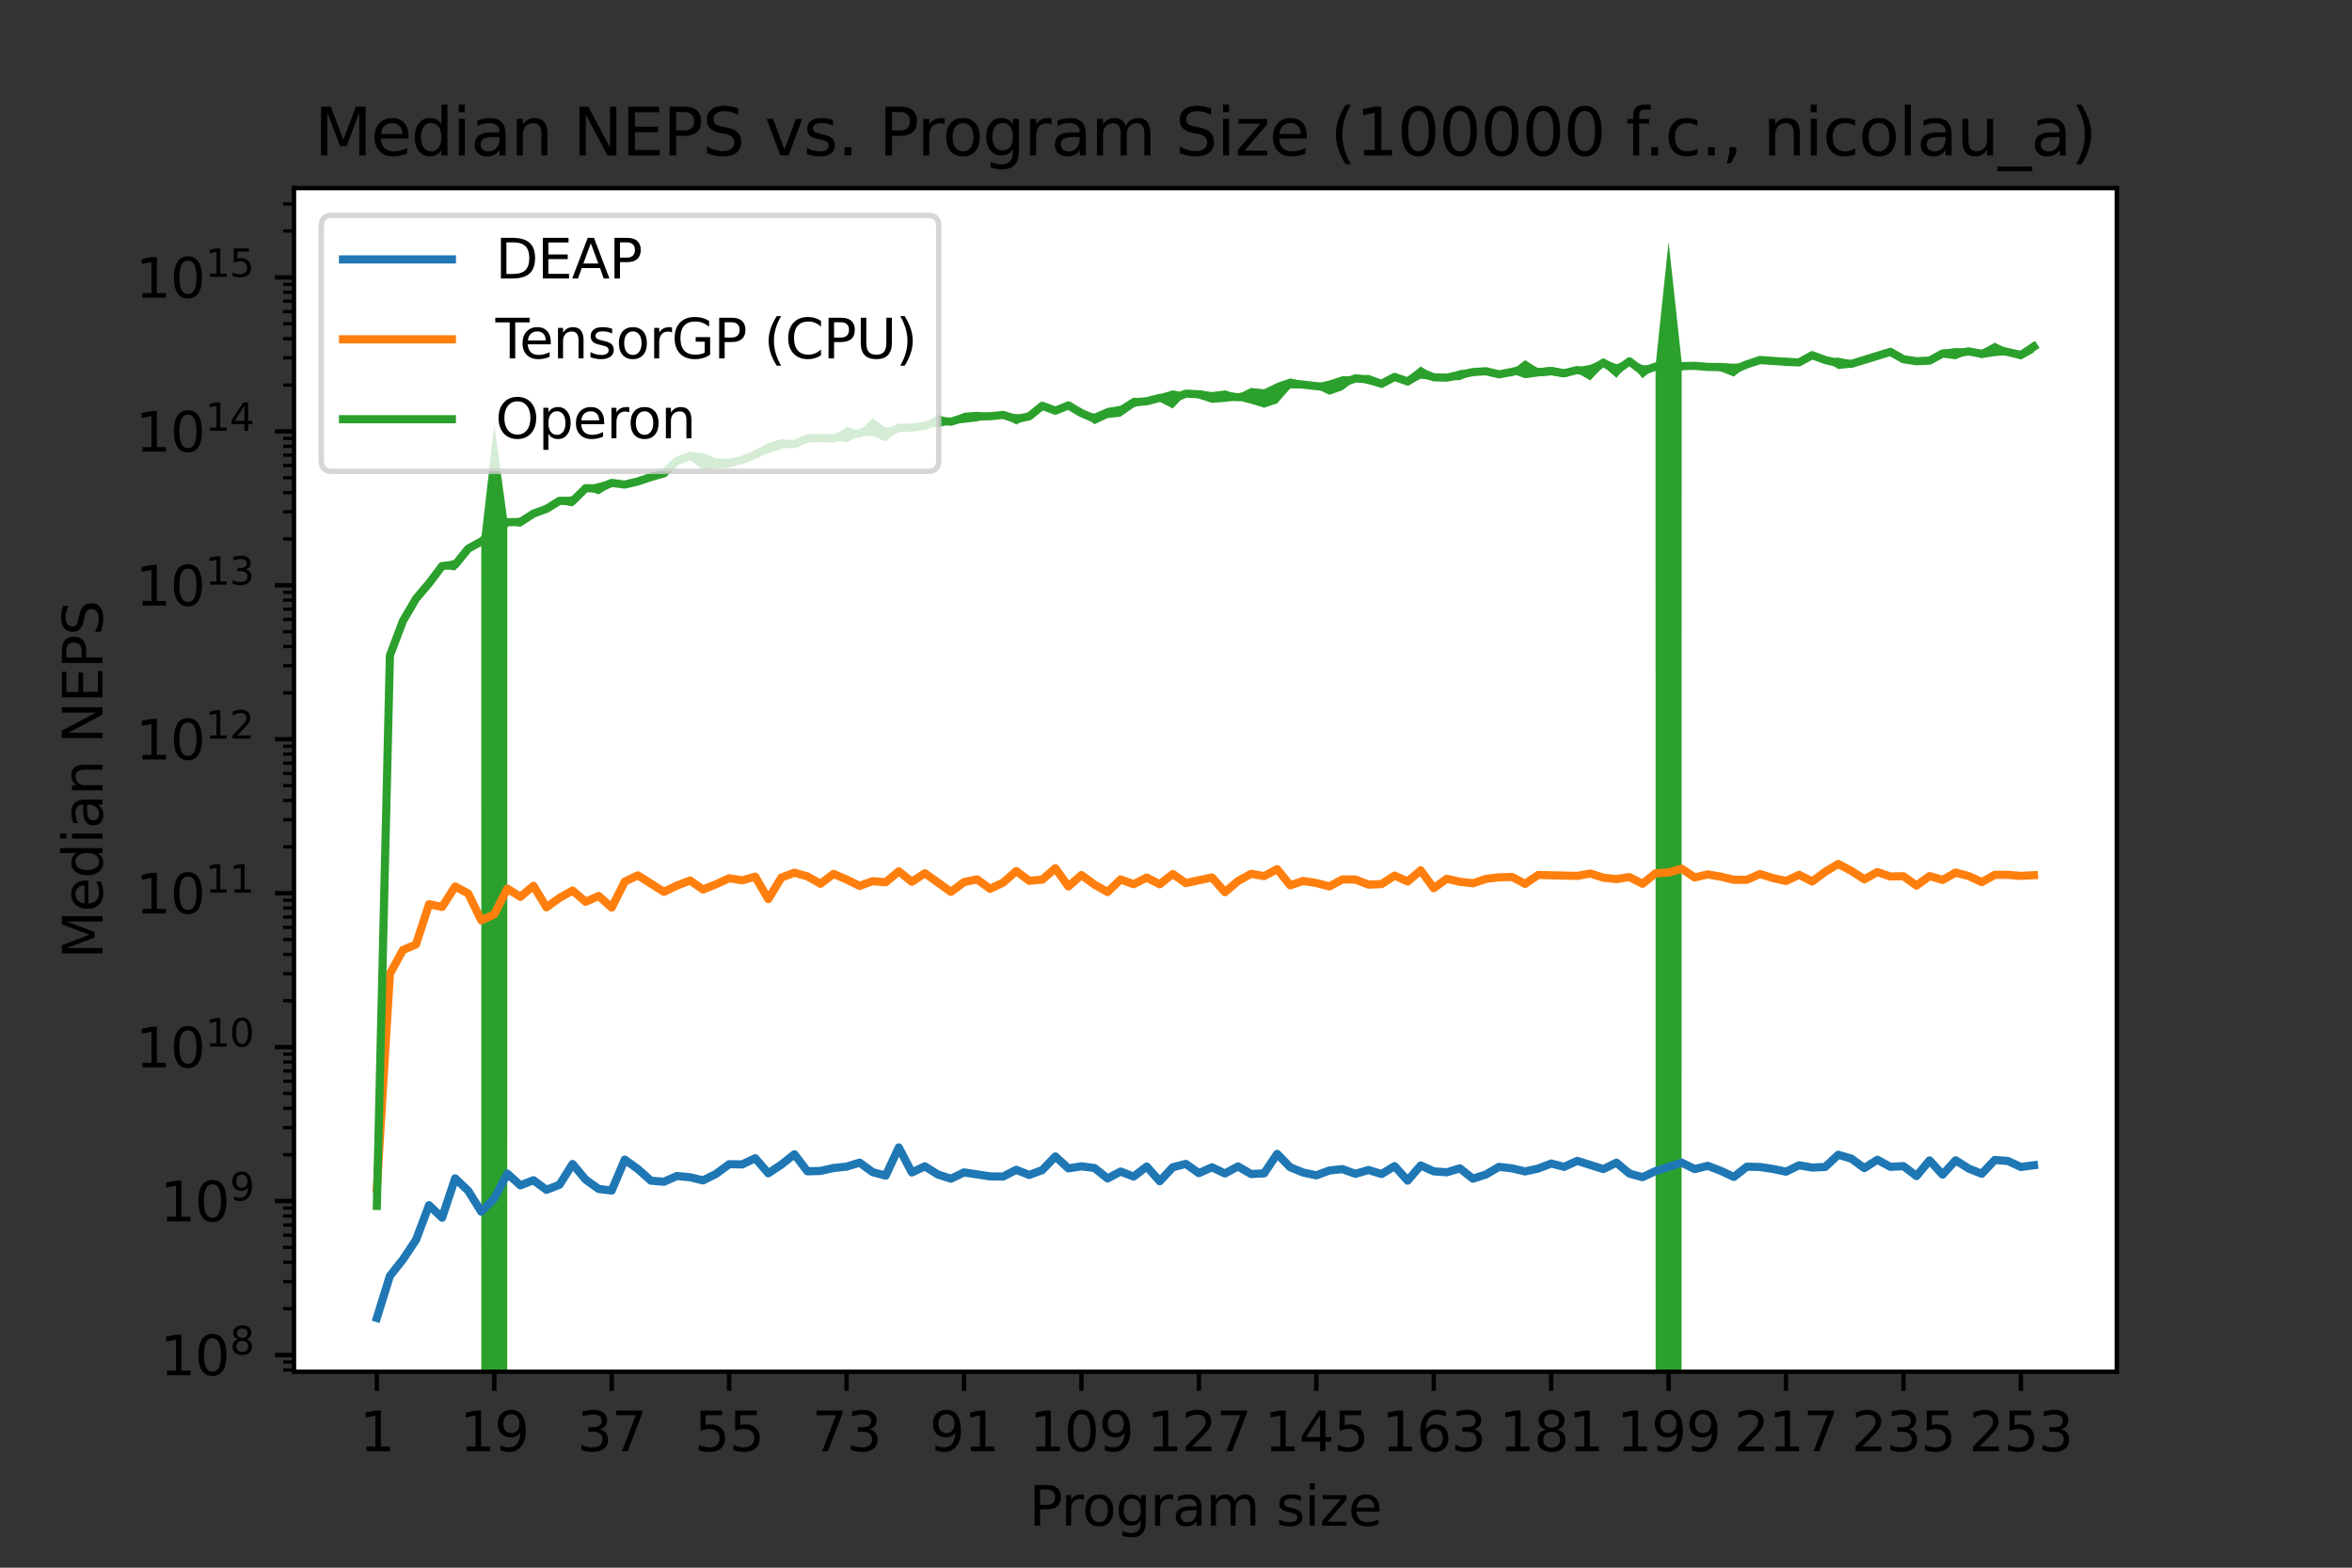 <?xml version="1.0" encoding="utf-8" standalone="no"?>
<!DOCTYPE svg PUBLIC "-//W3C//DTD SVG 1.1//EN"
  "http://www.w3.org/Graphics/SVG/1.1/DTD/svg11.dtd">
<svg xmlns:xlink="http://www.w3.org/1999/xlink" width="432pt" height="288pt" viewBox="0 0 432 288" xmlns="http://www.w3.org/2000/svg" version="1.1">
 <rect x="0" y="0" width="432" height="288" fill="#333333" stroke="none"/>
 <defs>
  <style type="text/css">*{stroke-linejoin: round; stroke-linecap: butt}</style>
 </defs>
 <g id="figure_1">
  <g id="patch_1">
   <path d="M 0 288 
L 432 288 
L 432 0 
L 0 0 
L 0 288 
z
" style="fill: none"/>
  </g>
  <g id="axes_1">
   <g id="patch_2">
    <path d="M 54 252 
L 388.8 252 
L 388.8 34.56 
L 54 34.56 
z
" style="fill: #ffffff"/>
   </g>
   <g id="PolyCollection_1">
    <path d="M 69.218 242.116 
L 69.218 242.116 
L 71.615 234.409 
L 74.011 231.384 
L 76.408 227.786 
L 78.804 221.408 
L 81.201 223.701 
L 83.598 216.476 
L 85.994 218.753 
L 88.391 222.596 
L 90.787 220.166 
L 93.184 215.61 
L 95.58 217.757 
L 97.977 216.818 
L 100.374 218.587 
L 102.77 217.643 
L 105.167 213.845 
L 107.563 216.703 
L 109.96 218.428 
L 112.356 218.71 
L 114.753 213.032 
L 117.149 214.754 
L 119.546 216.897 
L 121.943 217.1 
L 124.339 216.042 
L 126.736 216.276 
L 129.132 216.849 
L 131.529 215.646 
L 133.925 213.876 
L 136.322 213.912 
L 138.719 212.78 
L 141.115 215.543 
L 143.512 213.955 
L 145.908 212.053 
L 148.305 215.179 
L 150.701 215.115 
L 153.098 214.577 
L 155.494 214.323 
L 157.891 213.591 
L 160.288 215.344 
L 162.684 215.973 
L 165.081 210.796 
L 167.477 215.391 
L 169.874 214.27 
L 172.27 215.771 
L 174.667 216.537 
L 177.064 215.381 
L 179.46 215.71 
L 181.857 216.114 
L 184.253 216.141 
L 186.65 214.908 
L 189.046 215.849 
L 191.443 214.951 
L 193.84 212.45 
L 196.236 214.642 
L 198.633 214.27 
L 201.029 214.574 
L 203.426 216.494 
L 205.822 215.225 
L 208.219 216.149 
L 210.615 214.299 
L 213.012 217.002 
L 215.409 214.436 
L 217.805 213.821 
L 220.202 215.523 
L 222.598 214.446 
L 224.995 215.576 
L 227.391 214.284 
L 229.788 215.684 
L 232.185 215.556 
L 234.581 211.979 
L 236.978 214.442 
L 239.374 215.409 
L 241.771 215.918 
L 244.167 215.033 
L 246.564 214.78 
L 248.96 215.643 
L 251.357 214.942 
L 253.754 215.678 
L 256.15 214.234 
L 258.547 216.894 
L 260.943 214.108 
L 263.34 215.185 
L 265.736 215.364 
L 268.133 214.636 
L 270.53 216.532 
L 272.926 215.769 
L 275.323 214.365 
L 277.719 214.641 
L 280.116 215.203 
L 282.512 214.682 
L 284.909 213.753 
L 287.306 214.365 
L 289.702 213.262 
L 292.099 213.984 
L 294.495 214.773 
L 296.892 213.595 
L 299.288 215.602 
L 301.685 216.253 
L 304.081 215.143 
L 306.478 214.32 
L 308.875 213.59 
L 311.271 214.769 
L 313.668 214.176 
L 316.064 215.093 
L 318.461 216.215 
L 320.857 214.337 
L 323.254 214.386 
L 325.651 214.751 
L 328.047 215.247 
L 330.444 214.075 
L 332.84 214.495 
L 335.237 214.385 
L 337.633 212.148 
L 340.03 212.843 
L 342.426 214.587 
L 344.823 213.062 
L 347.22 214.358 
L 349.616 214.231 
L 352.013 216.051 
L 354.409 213.174 
L 356.806 215.795 
L 359.202 213.16 
L 361.599 214.676 
L 363.996 215.635 
L 366.392 213.096 
L 368.789 213.284 
L 371.185 214.387 
L 373.582 214.064 
L 373.582 214.064 
L 373.582 214.064 
L 371.185 214.387 
L 368.789 213.284 
L 366.392 213.096 
L 363.996 215.635 
L 361.599 214.676 
L 359.202 213.16 
L 356.806 215.795 
L 354.409 213.174 
L 352.013 216.051 
L 349.616 214.231 
L 347.22 214.358 
L 344.823 213.062 
L 342.426 214.587 
L 340.03 212.843 
L 337.633 212.148 
L 335.237 214.385 
L 332.84 214.495 
L 330.444 214.075 
L 328.047 215.247 
L 325.651 214.751 
L 323.254 214.386 
L 320.857 214.337 
L 318.461 216.215 
L 316.064 215.093 
L 313.668 214.176 
L 311.271 214.769 
L 308.875 213.59 
L 306.478 214.32 
L 304.081 215.143 
L 301.685 216.253 
L 299.288 215.602 
L 296.892 213.595 
L 294.495 214.773 
L 292.099 213.984 
L 289.702 213.262 
L 287.306 214.365 
L 284.909 213.753 
L 282.512 214.682 
L 280.116 215.203 
L 277.719 214.641 
L 275.323 214.365 
L 272.926 215.769 
L 270.53 216.532 
L 268.133 214.636 
L 265.736 215.364 
L 263.34 215.185 
L 260.943 214.108 
L 258.547 216.894 
L 256.15 214.234 
L 253.754 215.678 
L 251.357 214.942 
L 248.96 215.643 
L 246.564 214.78 
L 244.167 215.033 
L 241.771 215.918 
L 239.374 215.409 
L 236.978 214.442 
L 234.581 211.979 
L 232.185 215.556 
L 229.788 215.684 
L 227.391 214.284 
L 224.995 215.576 
L 222.598 214.446 
L 220.202 215.523 
L 217.805 213.821 
L 215.409 214.436 
L 213.012 217.002 
L 210.615 214.299 
L 208.219 216.149 
L 205.822 215.225 
L 203.426 216.494 
L 201.029 214.574 
L 198.633 214.27 
L 196.236 214.642 
L 193.84 212.45 
L 191.443 214.951 
L 189.046 215.849 
L 186.65 214.908 
L 184.253 216.141 
L 181.857 216.114 
L 179.46 215.71 
L 177.064 215.381 
L 174.667 216.537 
L 172.27 215.771 
L 169.874 214.27 
L 167.477 215.391 
L 165.081 210.796 
L 162.684 215.973 
L 160.288 215.344 
L 157.891 213.591 
L 155.494 214.323 
L 153.098 214.577 
L 150.701 215.115 
L 148.305 215.179 
L 145.908 212.053 
L 143.512 213.955 
L 141.115 215.543 
L 138.719 212.78 
L 136.322 213.912 
L 133.925 213.876 
L 131.529 215.646 
L 129.132 216.849 
L 126.736 216.276 
L 124.339 216.042 
L 121.943 217.1 
L 119.546 216.897 
L 117.149 214.754 
L 114.753 213.032 
L 112.356 218.71 
L 109.96 218.428 
L 107.563 216.703 
L 105.167 213.845 
L 102.77 217.643 
L 100.374 218.587 
L 97.977 216.818 
L 95.58 217.757 
L 93.184 215.61 
L 90.787 220.166 
L 88.391 222.596 
L 85.994 218.753 
L 83.598 216.476 
L 81.201 223.701 
L 78.804 221.408 
L 76.408 227.786 
L 74.011 231.384 
L 71.615 234.409 
L 69.218 242.116 
z
" clip-path="url(#pda8f4c848e)" style="fill: #1f77b4"/>
   </g>
   <g id="PolyCollection_2">
    <path d="M 69.218 218.38 
L 69.218 218.38 
L 71.615 178.899 
L 74.011 174.519 
L 76.408 173.501 
L 78.804 166.111 
L 81.201 166.614 
L 83.598 162.864 
L 85.994 164.139 
L 88.391 169.076 
L 90.787 167.976 
L 93.184 163.249 
L 95.58 164.759 
L 97.977 162.728 
L 100.374 166.683 
L 102.77 164.952 
L 105.167 163.605 
L 107.563 165.667 
L 109.96 164.599 
L 112.356 166.736 
L 114.753 161.964 
L 117.149 160.808 
L 119.546 162.29 
L 121.943 163.835 
L 124.339 162.691 
L 126.736 161.758 
L 129.132 163.406 
L 131.529 162.439 
L 133.925 161.348 
L 136.322 161.721 
L 138.719 161.061 
L 141.115 165.18 
L 143.512 161.228 
L 145.908 160.32 
L 148.305 161 
L 150.701 162.362 
L 153.098 160.539 
L 155.494 161.57 
L 157.891 162.744 
L 160.288 161.881 
L 162.684 162.08 
L 165.081 160.062 
L 167.477 161.987 
L 169.874 160.423 
L 172.27 162.066 
L 174.667 163.843 
L 177.064 162.049 
L 179.46 161.547 
L 181.857 163.284 
L 184.253 162.147 
L 186.65 160.018 
L 189.046 161.809 
L 191.443 161.59 
L 193.84 159.501 
L 196.236 162.85 
L 198.633 160.753 
L 201.029 162.517 
L 203.426 163.877 
L 205.822 161.561 
L 208.219 162.438 
L 210.615 161.22 
L 213.012 162.445 
L 215.409 160.559 
L 217.805 162.235 
L 220.202 161.728 
L 222.598 161.194 
L 224.995 163.896 
L 227.391 161.858 
L 229.788 160.531 
L 232.185 160.953 
L 234.581 159.671 
L 236.978 162.638 
L 239.374 161.84 
L 241.771 162.22 
L 244.167 162.845 
L 246.564 161.562 
L 248.96 161.578 
L 251.357 162.516 
L 253.754 162.418 
L 256.15 160.853 
L 258.547 161.945 
L 260.943 159.887 
L 263.34 163.172 
L 265.736 161.44 
L 268.133 161.99 
L 270.53 162.268 
L 272.926 161.46 
L 275.323 161.174 
L 277.719 161.104 
L 280.116 162.373 
L 282.512 160.74 
L 284.909 160.803 
L 287.306 160.935 
L 289.702 160.91 
L 292.099 160.476 
L 294.495 161.24 
L 296.892 161.497 
L 299.288 161.129 
L 301.685 162.363 
L 304.081 160.431 
L 306.478 160.288 
L 308.875 159.581 
L 311.271 161.198 
L 313.668 160.637 
L 316.064 161.048 
L 318.461 161.629 
L 320.857 161.622 
L 323.254 160.568 
L 325.651 161.307 
L 328.047 161.853 
L 330.444 160.71 
L 332.84 161.937 
L 335.237 160.162 
L 337.633 158.724 
L 340.03 159.978 
L 342.426 161.537 
L 344.823 160.215 
L 347.22 161.019 
L 349.616 160.97 
L 352.013 162.688 
L 354.409 160.94 
L 356.806 161.651 
L 359.202 160.299 
L 361.599 160.943 
L 363.996 162.05 
L 366.392 160.718 
L 368.789 160.717 
L 371.185 160.909 
L 373.582 160.782 
L 373.582 160.782 
L 373.582 160.782 
L 371.185 160.909 
L 368.789 160.717 
L 366.392 160.718 
L 363.996 162.05 
L 361.599 160.943 
L 359.202 160.299 
L 356.806 161.651 
L 354.409 160.94 
L 352.013 162.688 
L 349.616 160.97 
L 347.22 161.019 
L 344.823 160.215 
L 342.426 161.537 
L 340.03 159.978 
L 337.633 158.724 
L 335.237 160.162 
L 332.84 161.937 
L 330.444 160.71 
L 328.047 161.853 
L 325.651 161.307 
L 323.254 160.568 
L 320.857 161.622 
L 318.461 161.629 
L 316.064 161.048 
L 313.668 160.637 
L 311.271 161.198 
L 308.875 159.581 
L 306.478 160.288 
L 304.081 160.431 
L 301.685 162.363 
L 299.288 161.129 
L 296.892 161.497 
L 294.495 161.24 
L 292.099 160.476 
L 289.702 160.91 
L 287.306 160.935 
L 284.909 160.803 
L 282.512 160.74 
L 280.116 162.373 
L 277.719 161.104 
L 275.323 161.174 
L 272.926 161.46 
L 270.53 162.268 
L 268.133 161.99 
L 265.736 161.44 
L 263.34 163.172 
L 260.943 159.887 
L 258.547 161.945 
L 256.15 160.853 
L 253.754 162.418 
L 251.357 162.516 
L 248.96 161.578 
L 246.564 161.562 
L 244.167 162.845 
L 241.771 162.22 
L 239.374 161.84 
L 236.978 162.638 
L 234.581 159.671 
L 232.185 160.953 
L 229.788 160.531 
L 227.391 161.858 
L 224.995 163.896 
L 222.598 161.194 
L 220.202 161.728 
L 217.805 162.235 
L 215.409 160.559 
L 213.012 162.445 
L 210.615 161.22 
L 208.219 162.438 
L 205.822 161.561 
L 203.426 163.877 
L 201.029 162.517 
L 198.633 160.753 
L 196.236 162.85 
L 193.84 159.501 
L 191.443 161.59 
L 189.046 161.809 
L 186.65 160.018 
L 184.253 162.147 
L 181.857 163.284 
L 179.46 161.547 
L 177.064 162.049 
L 174.667 163.843 
L 172.27 162.066 
L 169.874 160.423 
L 167.477 161.987 
L 165.081 160.062 
L 162.684 162.08 
L 160.288 161.881 
L 157.891 162.744 
L 155.494 161.57 
L 153.098 160.539 
L 150.701 162.362 
L 148.305 161 
L 145.908 160.32 
L 143.512 161.228 
L 141.115 165.18 
L 138.719 161.061 
L 136.322 161.721 
L 133.925 161.348 
L 131.529 162.439 
L 129.132 163.406 
L 126.736 161.758 
L 124.339 162.691 
L 121.943 163.835 
L 119.546 162.29 
L 117.149 160.808 
L 114.753 161.964 
L 112.356 166.736 
L 109.96 164.599 
L 107.563 165.667 
L 105.167 163.605 
L 102.77 164.952 
L 100.374 166.683 
L 97.977 162.728 
L 95.58 164.759 
L 93.184 163.249 
L 90.787 167.976 
L 88.391 169.076 
L 85.994 164.139 
L 83.598 162.864 
L 81.201 166.614 
L 78.804 166.111 
L 76.408 173.501 
L 74.011 174.519 
L 71.615 178.899 
L 69.218 218.38 
z
" clip-path="url(#pda8f4c848e)" style="fill: #ff7f0e"/>
   </g>
   <g id="PolyCollection_3">
    <path d="M 69.218 221.308 
L 69.218 221.763 
L 71.615 120.555 
L 74.011 114.662 
L 76.408 110.228 
L 78.804 107.723 
L 81.201 104.416 
L 83.598 104.817 
L 85.994 100.958 
L 88.391 99.988 
L 90.787 28755.762 
L 93.184 96.3 
L 95.58 96.78 
L 97.977 94.938 
L 100.374 93.761 
L 102.77 92.596 
L 105.167 93.038 
L 107.563 90.018 
L 109.96 90.815 
L 112.356 89.333 
L 114.753 89.551 
L 117.149 89.043 
L 119.546 88.378 
L 121.943 87.621 
L 124.339 85.441 
L 126.736 84.532 
L 129.132 86.291 
L 131.529 86.089 
L 133.925 85.917 
L 136.322 84.683 
L 138.719 84.185 
L 141.115 83.237 
L 143.512 82.503 
L 145.908 81.858 
L 148.305 81.305 
L 150.701 80.623 
L 153.098 80.881 
L 155.494 81.248 
L 157.891 80.085 
L 160.288 80.111 
L 162.684 81.09 
L 165.081 78.977 
L 167.477 79.13 
L 169.874 78.465 
L 172.27 78.483 
L 174.667 77.907 
L 177.064 77.686 
L 179.46 77.406 
L 181.857 76.875 
L 184.253 76.592 
L 186.65 77.99 
L 189.046 76.757 
L 191.443 75.186 
L 193.84 75.754 
L 196.236 74.576 
L 198.633 76.077 
L 201.029 77.937 
L 203.426 76.804 
L 205.822 76.541 
L 208.219 74.845 
L 210.615 74.05 
L 213.012 73.807 
L 215.409 75.048 
L 217.805 72.464 
L 220.202 73.214 
L 222.598 74.019 
L 224.995 73.819 
L 227.391 73.546 
L 229.788 74.164 
L 232.185 74.896 
L 234.581 74.106 
L 236.978 71.359 
L 239.374 71.341 
L 241.771 71.382 
L 244.167 72.536 
L 246.564 71.694 
L 248.96 69.893 
L 251.357 70.582 
L 253.754 71.161 
L 256.15 69.403 
L 258.547 70.854 
L 260.943 69.578 
L 263.34 69.83 
L 265.736 69.878 
L 268.133 69.831 
L 270.53 68.82 
L 272.926 68.612 
L 275.323 69.242 
L 277.719 68.626 
L 280.116 69.49 
L 282.512 69.164 
L 284.909 68.956 
L 287.306 69.342 
L 289.702 68.518 
L 292.099 69.883 
L 294.495 67.295 
L 296.892 69.413 
L 299.288 66.638 
L 301.685 69.491 
L 304.081 67.479 
L 306.478 28755.762 
L 308.875 68.065 
L 311.271 67.474 
L 313.668 67.743 
L 316.064 68.234 
L 318.461 69.181 
L 320.857 67.23 
L 323.254 66.922 
L 325.651 66.532 
L 328.047 67.255 
L 330.444 67.088 
L 332.84 65.737 
L 335.237 66.292 
L 337.633 67.792 
L 340.03 67.545 
L 342.426 66.547 
L 344.823 65.762 
L 347.22 65 
L 349.616 66.255 
L 352.013 66.753 
L 354.409 66.802 
L 356.806 65.68 
L 359.202 66.018 
L 361.599 65.001 
L 363.996 65.783 
L 366.392 65.42 
L 368.789 65.227 
L 371.185 66.031 
L 373.582 64.736 
L 373.582 62.722 
L 373.582 62.722 
L 371.185 64.465 
L 368.789 64.14 
L 366.392 62.954 
L 363.996 64.285 
L 361.599 64.111 
L 359.202 63.928 
L 356.806 64.246 
L 354.409 65.719 
L 352.013 65.981 
L 349.616 65.746 
L 347.22 64.298 
L 344.823 65.198 
L 342.426 65.684 
L 340.03 66.189 
L 337.633 65.696 
L 335.237 65.971 
L 332.84 64.792 
L 330.444 66.09 
L 328.047 65.724 
L 325.651 66.157 
L 323.254 65.408 
L 320.857 66.654 
L 318.461 66.818 
L 316.064 66.679 
L 313.668 67.084 
L 311.271 66.945 
L 308.875 66.508 
L 306.478 44.444 
L 304.081 67.213 
L 301.685 67.058 
L 299.288 66.129 
L 296.892 66.904 
L 294.495 65.964 
L 292.099 67.016 
L 289.702 67.46 
L 287.306 67.837 
L 284.909 67.406 
L 282.512 67.656 
L 280.116 66.158 
L 277.719 68.041 
L 275.323 68.321 
L 272.926 67.796 
L 270.53 67.906 
L 268.133 67.996 
L 265.736 68.892 
L 263.34 68.817 
L 260.943 67.325 
L 258.547 69.348 
L 256.15 69.087 
L 253.754 69.883 
L 251.357 68.867 
L 248.96 69.153 
L 246.564 69.111 
L 244.167 69.897 
L 241.771 70.494 
L 239.374 70.078 
L 236.978 69.511 
L 234.581 70.339 
L 232.185 71.517 
L 229.788 71.274 
L 227.391 72.439 
L 224.995 71.716 
L 222.598 72.029 
L 220.202 71.693 
L 217.805 72.17 
L 215.409 71.711 
L 213.012 72.423 
L 210.615 73.402 
L 208.219 73.056 
L 205.822 74.546 
L 203.426 74.936 
L 201.029 75.966 
L 198.633 75.716 
L 196.236 74.37 
L 193.84 75.157 
L 191.443 73.946 
L 189.046 76.215 
L 186.65 76.074 
L 184.253 75.863 
L 181.857 76.072 
L 179.46 75.646 
L 177.064 75.835 
L 174.667 77.053 
L 172.27 76.199 
L 169.874 78.006 
L 167.477 77.97 
L 165.081 78.256 
L 162.684 78.54 
L 160.288 76.853 
L 157.891 79.252 
L 155.494 78.393 
L 153.098 80.215 
L 150.701 80.332 
L 148.305 79.805 
L 145.908 81.297 
L 143.512 80.629 
L 141.115 81.392 
L 138.719 82.849 
L 136.322 84.32 
L 133.925 84.26 
L 131.529 84.212 
L 129.132 83.245 
L 126.736 83.041 
L 124.339 83.907 
L 121.943 86.336 
L 119.546 86.924 
L 117.149 87.885 
L 114.753 88.513 
L 112.356 88.128 
L 109.96 88.728 
L 107.563 89.373 
L 105.167 91.165 
L 102.77 91.427 
L 100.374 93.214 
L 97.977 93.805 
L 95.58 95.081 
L 93.184 95.579 
L 90.787 78.144 
L 88.391 98.977 
L 85.994 100.643 
L 83.598 102.781 
L 81.201 103.564 
L 78.804 106.619 
L 76.408 109.746 
L 74.011 113.507 
L 71.615 120.294 
L 69.218 221.308 
z
" clip-path="url(#pda8f4c848e)" style="fill: #2ca02c"/>
   </g>
   <g id="matplotlib.axis_1">
    <g id="xtick_1">
     <g id="line2d_1">
      <defs>
       <path id="m6f698976e0" d="M 0 0 
L 0 3.5 
" style="stroke: #000000; stroke-width: 0.8"/>
      </defs>
      <g>
       <use xlink:href="#m6f698976e0" x="69.218" y="252" style="stroke: #000000; stroke-width: 0.8"/>
      </g>
     </g>
     <g id="text_1">
      <!-- 1 -->
      <g transform="translate(66.037 266.598)scale(0.1 -0.1)">
       <defs>
        <path id="DejaVuSans-31" d="M 794 531 
L 1825 531 
L 1825 4091 
L 703 3866 
L 703 4441 
L 1819 4666 
L 2450 4666 
L 2450 531 
L 3481 531 
L 3481 0 
L 794 0 
L 794 531 
z
" transform="scale(0.016)"/>
       </defs>
       <use xlink:href="#DejaVuSans-31"/>
      </g>
     </g>
    </g>
    <g id="xtick_2">
     <g id="line2d_2">
      <g>
       <use xlink:href="#m6f698976e0" x="90.787" y="252" style="stroke: #000000; stroke-width: 0.8"/>
      </g>
     </g>
     <g id="text_2">
      <!-- 19 -->
      <g transform="translate(84.425 266.598)scale(0.1 -0.1)">
       <defs>
        <path id="DejaVuSans-39" d="M 703 97 
L 703 672 
Q 941 559 1184 500 
Q 1428 441 1663 441 
Q 2288 441 2617 861 
Q 2947 1281 2994 2138 
Q 2813 1869 2534 1725 
Q 2256 1581 1919 1581 
Q 1219 1581 811 2004 
Q 403 2428 403 3163 
Q 403 3881 828 4315 
Q 1253 4750 1959 4750 
Q 2769 4750 3195 4129 
Q 3622 3509 3622 2328 
Q 3622 1225 3098 567 
Q 2575 -91 1691 -91 
Q 1453 -91 1209 -44 
Q 966 3 703 97 
z
M 1959 2075 
Q 2384 2075 2632 2365 
Q 2881 2656 2881 3163 
Q 2881 3666 2632 3958 
Q 2384 4250 1959 4250 
Q 1534 4250 1286 3958 
Q 1038 3666 1038 3163 
Q 1038 2656 1286 2365 
Q 1534 2075 1959 2075 
z
" transform="scale(0.016)"/>
       </defs>
       <use xlink:href="#DejaVuSans-31"/>
       <use xlink:href="#DejaVuSans-39" x="63.623"/>
      </g>
     </g>
    </g>
    <g id="xtick_3">
     <g id="line2d_3">
      <g>
       <use xlink:href="#m6f698976e0" x="112.356" y="252" style="stroke: #000000; stroke-width: 0.8"/>
      </g>
     </g>
     <g id="text_3">
      <!-- 37 -->
      <g transform="translate(105.994 266.598)scale(0.1 -0.1)">
       <defs>
        <path id="DejaVuSans-33" d="M 2597 2516 
Q 3050 2419 3304 2112 
Q 3559 1806 3559 1356 
Q 3559 666 3084 287 
Q 2609 -91 1734 -91 
Q 1441 -91 1130 -33 
Q 819 25 488 141 
L 488 750 
Q 750 597 1062 519 
Q 1375 441 1716 441 
Q 2309 441 2620 675 
Q 2931 909 2931 1356 
Q 2931 1769 2642 2001 
Q 2353 2234 1838 2234 
L 1294 2234 
L 1294 2753 
L 1863 2753 
Q 2328 2753 2575 2939 
Q 2822 3125 2822 3475 
Q 2822 3834 2567 4026 
Q 2313 4219 1838 4219 
Q 1578 4219 1281 4162 
Q 984 4106 628 3988 
L 628 4550 
Q 988 4650 1302 4700 
Q 1616 4750 1894 4750 
Q 2613 4750 3031 4423 
Q 3450 4097 3450 3541 
Q 3450 3153 3228 2886 
Q 3006 2619 2597 2516 
z
" transform="scale(0.016)"/>
        <path id="DejaVuSans-37" d="M 525 4666 
L 3525 4666 
L 3525 4397 
L 1831 0 
L 1172 0 
L 2766 4134 
L 525 4134 
L 525 4666 
z
" transform="scale(0.016)"/>
       </defs>
       <use xlink:href="#DejaVuSans-33"/>
       <use xlink:href="#DejaVuSans-37" x="63.623"/>
      </g>
     </g>
    </g>
    <g id="xtick_4">
     <g id="line2d_4">
      <g>
       <use xlink:href="#m6f698976e0" x="133.925" y="252" style="stroke: #000000; stroke-width: 0.8"/>
      </g>
     </g>
     <g id="text_4">
      <!-- 55 -->
      <g transform="translate(127.563 266.598)scale(0.1 -0.1)">
       <defs>
        <path id="DejaVuSans-35" d="M 691 4666 
L 3169 4666 
L 3169 4134 
L 1269 4134 
L 1269 2991 
Q 1406 3038 1543 3061 
Q 1681 3084 1819 3084 
Q 2600 3084 3056 2656 
Q 3513 2228 3513 1497 
Q 3513 744 3044 326 
Q 2575 -91 1722 -91 
Q 1428 -91 1123 -41 
Q 819 9 494 109 
L 494 744 
Q 775 591 1075 516 
Q 1375 441 1709 441 
Q 2250 441 2565 725 
Q 2881 1009 2881 1497 
Q 2881 1984 2565 2268 
Q 2250 2553 1709 2553 
Q 1456 2553 1204 2497 
Q 953 2441 691 2322 
L 691 4666 
z
" transform="scale(0.016)"/>
       </defs>
       <use xlink:href="#DejaVuSans-35"/>
       <use xlink:href="#DejaVuSans-35" x="63.623"/>
      </g>
     </g>
    </g>
    <g id="xtick_5">
     <g id="line2d_5">
      <g>
       <use xlink:href="#m6f698976e0" x="155.494" y="252" style="stroke: #000000; stroke-width: 0.8"/>
      </g>
     </g>
     <g id="text_5">
      <!-- 73 -->
      <g transform="translate(149.132 266.598)scale(0.1 -0.1)">
       <use xlink:href="#DejaVuSans-37"/>
       <use xlink:href="#DejaVuSans-33" x="63.623"/>
      </g>
     </g>
    </g>
    <g id="xtick_6">
     <g id="line2d_6">
      <g>
       <use xlink:href="#m6f698976e0" x="177.064" y="252" style="stroke: #000000; stroke-width: 0.8"/>
      </g>
     </g>
     <g id="text_6">
      <!-- 91 -->
      <g transform="translate(170.701 266.598)scale(0.1 -0.1)">
       <use xlink:href="#DejaVuSans-39"/>
       <use xlink:href="#DejaVuSans-31" x="63.623"/>
      </g>
     </g>
    </g>
    <g id="xtick_7">
     <g id="line2d_7">
      <g>
       <use xlink:href="#m6f698976e0" x="198.633" y="252" style="stroke: #000000; stroke-width: 0.8"/>
      </g>
     </g>
     <g id="text_7">
      <!-- 109 -->
      <g transform="translate(189.089 266.598)scale(0.1 -0.1)">
       <defs>
        <path id="DejaVuSans-30" d="M 2034 4250 
Q 1547 4250 1301 3770 
Q 1056 3291 1056 2328 
Q 1056 1369 1301 889 
Q 1547 409 2034 409 
Q 2525 409 2770 889 
Q 3016 1369 3016 2328 
Q 3016 3291 2770 3770 
Q 2525 4250 2034 4250 
z
M 2034 4750 
Q 2819 4750 3233 4129 
Q 3647 3509 3647 2328 
Q 3647 1150 3233 529 
Q 2819 -91 2034 -91 
Q 1250 -91 836 529 
Q 422 1150 422 2328 
Q 422 3509 836 4129 
Q 1250 4750 2034 4750 
z
" transform="scale(0.016)"/>
       </defs>
       <use xlink:href="#DejaVuSans-31"/>
       <use xlink:href="#DejaVuSans-30" x="63.623"/>
       <use xlink:href="#DejaVuSans-39" x="127.246"/>
      </g>
     </g>
    </g>
    <g id="xtick_8">
     <g id="line2d_8">
      <g>
       <use xlink:href="#m6f698976e0" x="220.202" y="252" style="stroke: #000000; stroke-width: 0.8"/>
      </g>
     </g>
     <g id="text_8">
      <!-- 127 -->
      <g transform="translate(210.658 266.598)scale(0.1 -0.1)">
       <defs>
        <path id="DejaVuSans-32" d="M 1228 531 
L 3431 531 
L 3431 0 
L 469 0 
L 469 531 
Q 828 903 1448 1529 
Q 2069 2156 2228 2338 
Q 2531 2678 2651 2914 
Q 2772 3150 2772 3378 
Q 2772 3750 2511 3984 
Q 2250 4219 1831 4219 
Q 1534 4219 1204 4116 
Q 875 4013 500 3803 
L 500 4441 
Q 881 4594 1212 4672 
Q 1544 4750 1819 4750 
Q 2544 4750 2975 4387 
Q 3406 4025 3406 3419 
Q 3406 3131 3298 2873 
Q 3191 2616 2906 2266 
Q 2828 2175 2409 1742 
Q 1991 1309 1228 531 
z
" transform="scale(0.016)"/>
       </defs>
       <use xlink:href="#DejaVuSans-31"/>
       <use xlink:href="#DejaVuSans-32" x="63.623"/>
       <use xlink:href="#DejaVuSans-37" x="127.246"/>
      </g>
     </g>
    </g>
    <g id="xtick_9">
     <g id="line2d_9">
      <g>
       <use xlink:href="#m6f698976e0" x="241.771" y="252" style="stroke: #000000; stroke-width: 0.8"/>
      </g>
     </g>
     <g id="text_9">
      <!-- 145 -->
      <g transform="translate(232.227 266.598)scale(0.1 -0.1)">
       <defs>
        <path id="DejaVuSans-34" d="M 2419 4116 
L 825 1625 
L 2419 1625 
L 2419 4116 
z
M 2253 4666 
L 3047 4666 
L 3047 1625 
L 3713 1625 
L 3713 1100 
L 3047 1100 
L 3047 0 
L 2419 0 
L 2419 1100 
L 313 1100 
L 313 1709 
L 2253 4666 
z
" transform="scale(0.016)"/>
       </defs>
       <use xlink:href="#DejaVuSans-31"/>
       <use xlink:href="#DejaVuSans-34" x="63.623"/>
       <use xlink:href="#DejaVuSans-35" x="127.246"/>
      </g>
     </g>
    </g>
    <g id="xtick_10">
     <g id="line2d_10">
      <g>
       <use xlink:href="#m6f698976e0" x="263.34" y="252" style="stroke: #000000; stroke-width: 0.8"/>
      </g>
     </g>
     <g id="text_10">
      <!-- 163 -->
      <g transform="translate(253.796 266.598)scale(0.1 -0.1)">
       <defs>
        <path id="DejaVuSans-36" d="M 2113 2584 
Q 1688 2584 1439 2293 
Q 1191 2003 1191 1497 
Q 1191 994 1439 701 
Q 1688 409 2113 409 
Q 2538 409 2786 701 
Q 3034 994 3034 1497 
Q 3034 2003 2786 2293 
Q 2538 2584 2113 2584 
z
M 3366 4563 
L 3366 3988 
Q 3128 4100 2886 4159 
Q 2644 4219 2406 4219 
Q 1781 4219 1451 3797 
Q 1122 3375 1075 2522 
Q 1259 2794 1537 2939 
Q 1816 3084 2150 3084 
Q 2853 3084 3261 2657 
Q 3669 2231 3669 1497 
Q 3669 778 3244 343 
Q 2819 -91 2113 -91 
Q 1303 -91 875 529 
Q 447 1150 447 2328 
Q 447 3434 972 4092 
Q 1497 4750 2381 4750 
Q 2619 4750 2861 4703 
Q 3103 4656 3366 4563 
z
" transform="scale(0.016)"/>
       </defs>
       <use xlink:href="#DejaVuSans-31"/>
       <use xlink:href="#DejaVuSans-36" x="63.623"/>
       <use xlink:href="#DejaVuSans-33" x="127.246"/>
      </g>
     </g>
    </g>
    <g id="xtick_11">
     <g id="line2d_11">
      <g>
       <use xlink:href="#m6f698976e0" x="284.909" y="252" style="stroke: #000000; stroke-width: 0.8"/>
      </g>
     </g>
     <g id="text_11">
      <!-- 181 -->
      <g transform="translate(275.365 266.598)scale(0.1 -0.1)">
       <defs>
        <path id="DejaVuSans-38" d="M 2034 2216 
Q 1584 2216 1326 1975 
Q 1069 1734 1069 1313 
Q 1069 891 1326 650 
Q 1584 409 2034 409 
Q 2484 409 2743 651 
Q 3003 894 3003 1313 
Q 3003 1734 2745 1975 
Q 2488 2216 2034 2216 
z
M 1403 2484 
Q 997 2584 770 2862 
Q 544 3141 544 3541 
Q 544 4100 942 4425 
Q 1341 4750 2034 4750 
Q 2731 4750 3128 4425 
Q 3525 4100 3525 3541 
Q 3525 3141 3298 2862 
Q 3072 2584 2669 2484 
Q 3125 2378 3379 2068 
Q 3634 1759 3634 1313 
Q 3634 634 3220 271 
Q 2806 -91 2034 -91 
Q 1263 -91 848 271 
Q 434 634 434 1313 
Q 434 1759 690 2068 
Q 947 2378 1403 2484 
z
M 1172 3481 
Q 1172 3119 1398 2916 
Q 1625 2713 2034 2713 
Q 2441 2713 2670 2916 
Q 2900 3119 2900 3481 
Q 2900 3844 2670 4047 
Q 2441 4250 2034 4250 
Q 1625 4250 1398 4047 
Q 1172 3844 1172 3481 
z
" transform="scale(0.016)"/>
       </defs>
       <use xlink:href="#DejaVuSans-31"/>
       <use xlink:href="#DejaVuSans-38" x="63.623"/>
       <use xlink:href="#DejaVuSans-31" x="127.246"/>
      </g>
     </g>
    </g>
    <g id="xtick_12">
     <g id="line2d_12">
      <g>
       <use xlink:href="#m6f698976e0" x="306.478" y="252" style="stroke: #000000; stroke-width: 0.8"/>
      </g>
     </g>
     <g id="text_12">
      <!-- 199 -->
      <g transform="translate(296.934 266.598)scale(0.1 -0.1)">
       <use xlink:href="#DejaVuSans-31"/>
       <use xlink:href="#DejaVuSans-39" x="63.623"/>
       <use xlink:href="#DejaVuSans-39" x="127.246"/>
      </g>
     </g>
    </g>
    <g id="xtick_13">
     <g id="line2d_13">
      <g>
       <use xlink:href="#m6f698976e0" x="328.047" y="252" style="stroke: #000000; stroke-width: 0.8"/>
      </g>
     </g>
     <g id="text_13">
      <!-- 217 -->
      <g transform="translate(318.503 266.598)scale(0.1 -0.1)">
       <use xlink:href="#DejaVuSans-32"/>
       <use xlink:href="#DejaVuSans-31" x="63.623"/>
       <use xlink:href="#DejaVuSans-37" x="127.246"/>
      </g>
     </g>
    </g>
    <g id="xtick_14">
     <g id="line2d_14">
      <g>
       <use xlink:href="#m6f698976e0" x="349.616" y="252" style="stroke: #000000; stroke-width: 0.8"/>
      </g>
     </g>
     <g id="text_14">
      <!-- 235 -->
      <g transform="translate(340.072 266.598)scale(0.1 -0.1)">
       <use xlink:href="#DejaVuSans-32"/>
       <use xlink:href="#DejaVuSans-33" x="63.623"/>
       <use xlink:href="#DejaVuSans-35" x="127.246"/>
      </g>
     </g>
    </g>
    <g id="xtick_15">
     <g id="line2d_15">
      <g>
       <use xlink:href="#m6f698976e0" x="371.185" y="252" style="stroke: #000000; stroke-width: 0.8"/>
      </g>
     </g>
     <g id="text_15">
      <!-- 253 -->
      <g transform="translate(361.642 266.598)scale(0.1 -0.1)">
       <use xlink:href="#DejaVuSans-32"/>
       <use xlink:href="#DejaVuSans-35" x="63.623"/>
       <use xlink:href="#DejaVuSans-33" x="127.246"/>
      </g>
     </g>
    </g>
    <g id="text_16">
     <!-- Program size -->
     <g transform="translate(189.023 280.277)scale(0.1 -0.1)">
      <defs>
       <path id="DejaVuSans-50" d="M 1259 4147 
L 1259 2394 
L 2053 2394 
Q 2494 2394 2734 2622 
Q 2975 2850 2975 3272 
Q 2975 3691 2734 3919 
Q 2494 4147 2053 4147 
L 1259 4147 
z
M 628 4666 
L 2053 4666 
Q 2838 4666 3239 4311 
Q 3641 3956 3641 3272 
Q 3641 2581 3239 2228 
Q 2838 1875 2053 1875 
L 1259 1875 
L 1259 0 
L 628 0 
L 628 4666 
z
" transform="scale(0.016)"/>
       <path id="DejaVuSans-72" d="M 2631 2963 
Q 2534 3019 2420 3045 
Q 2306 3072 2169 3072 
Q 1681 3072 1420 2755 
Q 1159 2438 1159 1844 
L 1159 0 
L 581 0 
L 581 3500 
L 1159 3500 
L 1159 2956 
Q 1341 3275 1631 3429 
Q 1922 3584 2338 3584 
Q 2397 3584 2469 3576 
Q 2541 3569 2628 3553 
L 2631 2963 
z
" transform="scale(0.016)"/>
       <path id="DejaVuSans-6f" d="M 1959 3097 
Q 1497 3097 1228 2736 
Q 959 2375 959 1747 
Q 959 1119 1226 758 
Q 1494 397 1959 397 
Q 2419 397 2687 759 
Q 2956 1122 2956 1747 
Q 2956 2369 2687 2733 
Q 2419 3097 1959 3097 
z
M 1959 3584 
Q 2709 3584 3137 3096 
Q 3566 2609 3566 1747 
Q 3566 888 3137 398 
Q 2709 -91 1959 -91 
Q 1206 -91 779 398 
Q 353 888 353 1747 
Q 353 2609 779 3096 
Q 1206 3584 1959 3584 
z
" transform="scale(0.016)"/>
       <path id="DejaVuSans-67" d="M 2906 1791 
Q 2906 2416 2648 2759 
Q 2391 3103 1925 3103 
Q 1463 3103 1205 2759 
Q 947 2416 947 1791 
Q 947 1169 1205 825 
Q 1463 481 1925 481 
Q 2391 481 2648 825 
Q 2906 1169 2906 1791 
z
M 3481 434 
Q 3481 -459 3084 -895 
Q 2688 -1331 1869 -1331 
Q 1566 -1331 1297 -1286 
Q 1028 -1241 775 -1147 
L 775 -588 
Q 1028 -725 1275 -790 
Q 1522 -856 1778 -856 
Q 2344 -856 2625 -561 
Q 2906 -266 2906 331 
L 2906 616 
Q 2728 306 2450 153 
Q 2172 0 1784 0 
Q 1141 0 747 490 
Q 353 981 353 1791 
Q 353 2603 747 3093 
Q 1141 3584 1784 3584 
Q 2172 3584 2450 3431 
Q 2728 3278 2906 2969 
L 2906 3500 
L 3481 3500 
L 3481 434 
z
" transform="scale(0.016)"/>
       <path id="DejaVuSans-61" d="M 2194 1759 
Q 1497 1759 1228 1600 
Q 959 1441 959 1056 
Q 959 750 1161 570 
Q 1363 391 1709 391 
Q 2188 391 2477 730 
Q 2766 1069 2766 1631 
L 2766 1759 
L 2194 1759 
z
M 3341 1997 
L 3341 0 
L 2766 0 
L 2766 531 
Q 2569 213 2275 61 
Q 1981 -91 1556 -91 
Q 1019 -91 701 211 
Q 384 513 384 1019 
Q 384 1609 779 1909 
Q 1175 2209 1959 2209 
L 2766 2209 
L 2766 2266 
Q 2766 2663 2505 2880 
Q 2244 3097 1772 3097 
Q 1472 3097 1187 3025 
Q 903 2953 641 2809 
L 641 3341 
Q 956 3463 1253 3523 
Q 1550 3584 1831 3584 
Q 2591 3584 2966 3190 
Q 3341 2797 3341 1997 
z
" transform="scale(0.016)"/>
       <path id="DejaVuSans-6d" d="M 3328 2828 
Q 3544 3216 3844 3400 
Q 4144 3584 4550 3584 
Q 5097 3584 5394 3201 
Q 5691 2819 5691 2113 
L 5691 0 
L 5113 0 
L 5113 2094 
Q 5113 2597 4934 2840 
Q 4756 3084 4391 3084 
Q 3944 3084 3684 2787 
Q 3425 2491 3425 1978 
L 3425 0 
L 2847 0 
L 2847 2094 
Q 2847 2600 2669 2842 
Q 2491 3084 2119 3084 
Q 1678 3084 1418 2786 
Q 1159 2488 1159 1978 
L 1159 0 
L 581 0 
L 581 3500 
L 1159 3500 
L 1159 2956 
Q 1356 3278 1631 3431 
Q 1906 3584 2284 3584 
Q 2666 3584 2933 3390 
Q 3200 3197 3328 2828 
z
" transform="scale(0.016)"/>
       <path id="DejaVuSans-20" transform="scale(0.016)"/>
       <path id="DejaVuSans-73" d="M 2834 3397 
L 2834 2853 
Q 2591 2978 2328 3040 
Q 2066 3103 1784 3103 
Q 1356 3103 1142 2972 
Q 928 2841 928 2578 
Q 928 2378 1081 2264 
Q 1234 2150 1697 2047 
L 1894 2003 
Q 2506 1872 2764 1633 
Q 3022 1394 3022 966 
Q 3022 478 2636 193 
Q 2250 -91 1575 -91 
Q 1294 -91 989 -36 
Q 684 19 347 128 
L 347 722 
Q 666 556 975 473 
Q 1284 391 1588 391 
Q 1994 391 2212 530 
Q 2431 669 2431 922 
Q 2431 1156 2273 1281 
Q 2116 1406 1581 1522 
L 1381 1569 
Q 847 1681 609 1914 
Q 372 2147 372 2553 
Q 372 3047 722 3315 
Q 1072 3584 1716 3584 
Q 2034 3584 2315 3537 
Q 2597 3491 2834 3397 
z
" transform="scale(0.016)"/>
       <path id="DejaVuSans-69" d="M 603 3500 
L 1178 3500 
L 1178 0 
L 603 0 
L 603 3500 
z
M 603 4863 
L 1178 4863 
L 1178 4134 
L 603 4134 
L 603 4863 
z
" transform="scale(0.016)"/>
       <path id="DejaVuSans-7a" d="M 353 3500 
L 3084 3500 
L 3084 2975 
L 922 459 
L 3084 459 
L 3084 0 
L 275 0 
L 275 525 
L 2438 3041 
L 353 3041 
L 353 3500 
z
" transform="scale(0.016)"/>
       <path id="DejaVuSans-65" d="M 3597 1894 
L 3597 1613 
L 953 1613 
Q 991 1019 1311 708 
Q 1631 397 2203 397 
Q 2534 397 2845 478 
Q 3156 559 3463 722 
L 3463 178 
Q 3153 47 2828 -22 
Q 2503 -91 2169 -91 
Q 1331 -91 842 396 
Q 353 884 353 1716 
Q 353 2575 817 3079 
Q 1281 3584 2069 3584 
Q 2775 3584 3186 3129 
Q 3597 2675 3597 1894 
z
M 3022 2063 
Q 3016 2534 2758 2815 
Q 2500 3097 2075 3097 
Q 1594 3097 1305 2825 
Q 1016 2553 972 2059 
L 3022 2063 
z
" transform="scale(0.016)"/>
      </defs>
      <use xlink:href="#DejaVuSans-50"/>
      <use xlink:href="#DejaVuSans-72" x="58.553"/>
      <use xlink:href="#DejaVuSans-6f" x="97.416"/>
      <use xlink:href="#DejaVuSans-67" x="158.598"/>
      <use xlink:href="#DejaVuSans-72" x="222.074"/>
      <use xlink:href="#DejaVuSans-61" x="263.188"/>
      <use xlink:href="#DejaVuSans-6d" x="324.467"/>
      <use xlink:href="#DejaVuSans-20" x="421.879"/>
      <use xlink:href="#DejaVuSans-73" x="453.666"/>
      <use xlink:href="#DejaVuSans-69" x="505.766"/>
      <use xlink:href="#DejaVuSans-7a" x="533.549"/>
      <use xlink:href="#DejaVuSans-65" x="586.039"/>
     </g>
    </g>
   </g>
   <g id="matplotlib.axis_2">
    <g id="ytick_1">
     <g id="line2d_16">
      <defs>
       <path id="m3bcb07e9ec" d="M 0 0 
L -3.5 0 
" style="stroke: #000000; stroke-width: 0.8"/>
      </defs>
      <g>
       <use xlink:href="#m3bcb07e9ec" x="54" y="248.926" style="stroke: #000000; stroke-width: 0.8"/>
      </g>
     </g>
     <g id="text_17">
      <!-- $\mathdefault{10^{8}}$ -->
      <g transform="translate(29.4 252.725)scale(0.1 -0.1)">
       <use xlink:href="#DejaVuSans-31" transform="translate(0 0.766)"/>
       <use xlink:href="#DejaVuSans-30" transform="translate(63.623 0.766)"/>
       <use xlink:href="#DejaVuSans-38" transform="translate(128.203 39.047)scale(0.7)"/>
      </g>
     </g>
    </g>
    <g id="ytick_2">
     <g id="line2d_17">
      <g>
       <use xlink:href="#m3bcb07e9ec" x="54" y="220.645" style="stroke: #000000; stroke-width: 0.8"/>
      </g>
     </g>
     <g id="text_18">
      <!-- $\mathdefault{10^{9}}$ -->
      <g transform="translate(29.4 224.444)scale(0.1 -0.1)">
       <use xlink:href="#DejaVuSans-31" transform="translate(0 0.766)"/>
       <use xlink:href="#DejaVuSans-30" transform="translate(63.623 0.766)"/>
       <use xlink:href="#DejaVuSans-39" transform="translate(128.203 39.047)scale(0.7)"/>
      </g>
     </g>
    </g>
    <g id="ytick_3">
     <g id="line2d_18">
      <g>
       <use xlink:href="#m3bcb07e9ec" x="54" y="192.365" style="stroke: #000000; stroke-width: 0.8"/>
      </g>
     </g>
     <g id="text_19">
      <!-- $\mathdefault{10^{10}}$ -->
      <g transform="translate(24.9 196.164)scale(0.1 -0.1)">
       <use xlink:href="#DejaVuSans-31" transform="translate(0 0.766)"/>
       <use xlink:href="#DejaVuSans-30" transform="translate(63.623 0.766)"/>
       <use xlink:href="#DejaVuSans-31" transform="translate(128.203 39.047)scale(0.7)"/>
       <use xlink:href="#DejaVuSans-30" transform="translate(172.739 39.047)scale(0.7)"/>
      </g>
     </g>
    </g>
    <g id="ytick_4">
     <g id="line2d_19">
      <g>
       <use xlink:href="#m3bcb07e9ec" x="54" y="164.084" style="stroke: #000000; stroke-width: 0.8"/>
      </g>
     </g>
     <g id="text_20">
      <!-- $\mathdefault{10^{11}}$ -->
      <g transform="translate(24.9 167.883)scale(0.1 -0.1)">
       <use xlink:href="#DejaVuSans-31" transform="translate(0 0.684)"/>
       <use xlink:href="#DejaVuSans-30" transform="translate(63.623 0.684)"/>
       <use xlink:href="#DejaVuSans-31" transform="translate(128.203 38.966)scale(0.7)"/>
       <use xlink:href="#DejaVuSans-31" transform="translate(172.739 38.966)scale(0.7)"/>
      </g>
     </g>
    </g>
    <g id="ytick_5">
     <g id="line2d_20">
      <g>
       <use xlink:href="#m3bcb07e9ec" x="54" y="135.803" style="stroke: #000000; stroke-width: 0.8"/>
      </g>
     </g>
     <g id="text_21">
      <!-- $\mathdefault{10^{12}}$ -->
      <g transform="translate(24.9 139.603)scale(0.1 -0.1)">
       <use xlink:href="#DejaVuSans-31" transform="translate(0 0.766)"/>
       <use xlink:href="#DejaVuSans-30" transform="translate(63.623 0.766)"/>
       <use xlink:href="#DejaVuSans-31" transform="translate(128.203 39.047)scale(0.7)"/>
       <use xlink:href="#DejaVuSans-32" transform="translate(172.739 39.047)scale(0.7)"/>
      </g>
     </g>
    </g>
    <g id="ytick_6">
     <g id="line2d_21">
      <g>
       <use xlink:href="#m3bcb07e9ec" x="54" y="107.523" style="stroke: #000000; stroke-width: 0.8"/>
      </g>
     </g>
     <g id="text_22">
      <!-- $\mathdefault{10^{13}}$ -->
      <g transform="translate(24.9 111.322)scale(0.1 -0.1)">
       <use xlink:href="#DejaVuSans-31" transform="translate(0 0.766)"/>
       <use xlink:href="#DejaVuSans-30" transform="translate(63.623 0.766)"/>
       <use xlink:href="#DejaVuSans-31" transform="translate(128.203 39.047)scale(0.7)"/>
       <use xlink:href="#DejaVuSans-33" transform="translate(172.739 39.047)scale(0.7)"/>
      </g>
     </g>
    </g>
    <g id="ytick_7">
     <g id="line2d_22">
      <g>
       <use xlink:href="#m3bcb07e9ec" x="54" y="79.242" style="stroke: #000000; stroke-width: 0.8"/>
      </g>
     </g>
     <g id="text_23">
      <!-- $\mathdefault{10^{14}}$ -->
      <g transform="translate(24.9 83.041)scale(0.1 -0.1)">
       <use xlink:href="#DejaVuSans-31" transform="translate(0 0.684)"/>
       <use xlink:href="#DejaVuSans-30" transform="translate(63.623 0.684)"/>
       <use xlink:href="#DejaVuSans-31" transform="translate(128.203 38.966)scale(0.7)"/>
       <use xlink:href="#DejaVuSans-34" transform="translate(172.739 38.966)scale(0.7)"/>
      </g>
     </g>
    </g>
    <g id="ytick_8">
     <g id="line2d_23">
      <g>
       <use xlink:href="#m3bcb07e9ec" x="54" y="50.962" style="stroke: #000000; stroke-width: 0.8"/>
      </g>
     </g>
     <g id="text_24">
      <!-- $\mathdefault{10^{15}}$ -->
      <g transform="translate(24.9 54.761)scale(0.1 -0.1)">
       <use xlink:href="#DejaVuSans-31" transform="translate(0 0.684)"/>
       <use xlink:href="#DejaVuSans-30" transform="translate(63.623 0.684)"/>
       <use xlink:href="#DejaVuSans-31" transform="translate(128.203 38.966)scale(0.7)"/>
       <use xlink:href="#DejaVuSans-35" transform="translate(172.739 38.966)scale(0.7)"/>
      </g>
     </g>
    </g>
    <g id="ytick_9">
     <g id="line2d_24">
      <defs>
       <path id="m7c4ff05433" d="M 0 0 
L -2 0 
" style="stroke: #000000; stroke-width: 0.6"/>
      </defs>
      <g>
       <use xlink:href="#m7c4ff05433" x="54" y="251.666" style="stroke: #000000; stroke-width: 0.6"/>
      </g>
     </g>
    </g>
    <g id="ytick_10">
     <g id="line2d_25">
      <g>
       <use xlink:href="#m7c4ff05433" x="54" y="250.22" style="stroke: #000000; stroke-width: 0.6"/>
      </g>
     </g>
    </g>
    <g id="ytick_11">
     <g id="line2d_26">
      <g>
       <use xlink:href="#m7c4ff05433" x="54" y="240.412" style="stroke: #000000; stroke-width: 0.6"/>
      </g>
     </g>
    </g>
    <g id="ytick_12">
     <g id="line2d_27">
      <g>
       <use xlink:href="#m7c4ff05433" x="54" y="235.432" style="stroke: #000000; stroke-width: 0.6"/>
      </g>
     </g>
    </g>
    <g id="ytick_13">
     <g id="line2d_28">
      <g>
       <use xlink:href="#m7c4ff05433" x="54" y="231.899" style="stroke: #000000; stroke-width: 0.6"/>
      </g>
     </g>
    </g>
    <g id="ytick_14">
     <g id="line2d_29">
      <g>
       <use xlink:href="#m7c4ff05433" x="54" y="229.158" style="stroke: #000000; stroke-width: 0.6"/>
      </g>
     </g>
    </g>
    <g id="ytick_15">
     <g id="line2d_30">
      <g>
       <use xlink:href="#m7c4ff05433" x="54" y="226.919" style="stroke: #000000; stroke-width: 0.6"/>
      </g>
     </g>
    </g>
    <g id="ytick_16">
     <g id="line2d_31">
      <g>
       <use xlink:href="#m7c4ff05433" x="54" y="225.026" style="stroke: #000000; stroke-width: 0.6"/>
      </g>
     </g>
    </g>
    <g id="ytick_17">
     <g id="line2d_32">
      <g>
       <use xlink:href="#m7c4ff05433" x="54" y="223.386" style="stroke: #000000; stroke-width: 0.6"/>
      </g>
     </g>
    </g>
    <g id="ytick_18">
     <g id="line2d_33">
      <g>
       <use xlink:href="#m7c4ff05433" x="54" y="221.939" style="stroke: #000000; stroke-width: 0.6"/>
      </g>
     </g>
    </g>
    <g id="ytick_19">
     <g id="line2d_34">
      <g>
       <use xlink:href="#m7c4ff05433" x="54" y="212.132" style="stroke: #000000; stroke-width: 0.6"/>
      </g>
     </g>
    </g>
    <g id="ytick_20">
     <g id="line2d_35">
      <g>
       <use xlink:href="#m7c4ff05433" x="54" y="207.152" style="stroke: #000000; stroke-width: 0.6"/>
      </g>
     </g>
    </g>
    <g id="ytick_21">
     <g id="line2d_36">
      <g>
       <use xlink:href="#m7c4ff05433" x="54" y="203.619" style="stroke: #000000; stroke-width: 0.6"/>
      </g>
     </g>
    </g>
    <g id="ytick_22">
     <g id="line2d_37">
      <g>
       <use xlink:href="#m7c4ff05433" x="54" y="200.878" style="stroke: #000000; stroke-width: 0.6"/>
      </g>
     </g>
    </g>
    <g id="ytick_23">
     <g id="line2d_38">
      <g>
       <use xlink:href="#m7c4ff05433" x="54" y="198.639" style="stroke: #000000; stroke-width: 0.6"/>
      </g>
     </g>
    </g>
    <g id="ytick_24">
     <g id="line2d_39">
      <g>
       <use xlink:href="#m7c4ff05433" x="54" y="196.745" style="stroke: #000000; stroke-width: 0.6"/>
      </g>
     </g>
    </g>
    <g id="ytick_25">
     <g id="line2d_40">
      <g>
       <use xlink:href="#m7c4ff05433" x="54" y="195.105" style="stroke: #000000; stroke-width: 0.6"/>
      </g>
     </g>
    </g>
    <g id="ytick_26">
     <g id="line2d_41">
      <g>
       <use xlink:href="#m7c4ff05433" x="54" y="193.659" style="stroke: #000000; stroke-width: 0.6"/>
      </g>
     </g>
    </g>
    <g id="ytick_27">
     <g id="line2d_42">
      <g>
       <use xlink:href="#m7c4ff05433" x="54" y="183.851" style="stroke: #000000; stroke-width: 0.6"/>
      </g>
     </g>
    </g>
    <g id="ytick_28">
     <g id="line2d_43">
      <g>
       <use xlink:href="#m7c4ff05433" x="54" y="178.871" style="stroke: #000000; stroke-width: 0.6"/>
      </g>
     </g>
    </g>
    <g id="ytick_29">
     <g id="line2d_44">
      <g>
       <use xlink:href="#m7c4ff05433" x="54" y="175.338" style="stroke: #000000; stroke-width: 0.6"/>
      </g>
     </g>
    </g>
    <g id="ytick_30">
     <g id="line2d_45">
      <g>
       <use xlink:href="#m7c4ff05433" x="54" y="172.597" style="stroke: #000000; stroke-width: 0.6"/>
      </g>
     </g>
    </g>
    <g id="ytick_31">
     <g id="line2d_46">
      <g>
       <use xlink:href="#m7c4ff05433" x="54" y="170.358" style="stroke: #000000; stroke-width: 0.6"/>
      </g>
     </g>
    </g>
    <g id="ytick_32">
     <g id="line2d_47">
      <g>
       <use xlink:href="#m7c4ff05433" x="54" y="168.465" style="stroke: #000000; stroke-width: 0.6"/>
      </g>
     </g>
    </g>
    <g id="ytick_33">
     <g id="line2d_48">
      <g>
       <use xlink:href="#m7c4ff05433" x="54" y="166.825" style="stroke: #000000; stroke-width: 0.6"/>
      </g>
     </g>
    </g>
    <g id="ytick_34">
     <g id="line2d_49">
      <g>
       <use xlink:href="#m7c4ff05433" x="54" y="165.378" style="stroke: #000000; stroke-width: 0.6"/>
      </g>
     </g>
    </g>
    <g id="ytick_35">
     <g id="line2d_50">
      <g>
       <use xlink:href="#m7c4ff05433" x="54" y="155.571" style="stroke: #000000; stroke-width: 0.6"/>
      </g>
     </g>
    </g>
    <g id="ytick_36">
     <g id="line2d_51">
      <g>
       <use xlink:href="#m7c4ff05433" x="54" y="150.591" style="stroke: #000000; stroke-width: 0.6"/>
      </g>
     </g>
    </g>
    <g id="ytick_37">
     <g id="line2d_52">
      <g>
       <use xlink:href="#m7c4ff05433" x="54" y="147.057" style="stroke: #000000; stroke-width: 0.6"/>
      </g>
     </g>
    </g>
    <g id="ytick_38">
     <g id="line2d_53">
      <g>
       <use xlink:href="#m7c4ff05433" x="54" y="144.317" style="stroke: #000000; stroke-width: 0.6"/>
      </g>
     </g>
    </g>
    <g id="ytick_39">
     <g id="line2d_54">
      <g>
       <use xlink:href="#m7c4ff05433" x="54" y="142.077" style="stroke: #000000; stroke-width: 0.6"/>
      </g>
     </g>
    </g>
    <g id="ytick_40">
     <g id="line2d_55">
      <g>
       <use xlink:href="#m7c4ff05433" x="54" y="140.184" style="stroke: #000000; stroke-width: 0.6"/>
      </g>
     </g>
    </g>
    <g id="ytick_41">
     <g id="line2d_56">
      <g>
       <use xlink:href="#m7c4ff05433" x="54" y="138.544" style="stroke: #000000; stroke-width: 0.6"/>
      </g>
     </g>
    </g>
    <g id="ytick_42">
     <g id="line2d_57">
      <g>
       <use xlink:href="#m7c4ff05433" x="54" y="137.097" style="stroke: #000000; stroke-width: 0.6"/>
      </g>
     </g>
    </g>
    <g id="ytick_43">
     <g id="line2d_58">
      <g>
       <use xlink:href="#m7c4ff05433" x="54" y="127.29" style="stroke: #000000; stroke-width: 0.6"/>
      </g>
     </g>
    </g>
    <g id="ytick_44">
     <g id="line2d_59">
      <g>
       <use xlink:href="#m7c4ff05433" x="54" y="122.31" style="stroke: #000000; stroke-width: 0.6"/>
      </g>
     </g>
    </g>
    <g id="ytick_45">
     <g id="line2d_60">
      <g>
       <use xlink:href="#m7c4ff05433" x="54" y="118.777" style="stroke: #000000; stroke-width: 0.6"/>
      </g>
     </g>
    </g>
    <g id="ytick_46">
     <g id="line2d_61">
      <g>
       <use xlink:href="#m7c4ff05433" x="54" y="116.036" style="stroke: #000000; stroke-width: 0.6"/>
      </g>
     </g>
    </g>
    <g id="ytick_47">
     <g id="line2d_62">
      <g>
       <use xlink:href="#m7c4ff05433" x="54" y="113.797" style="stroke: #000000; stroke-width: 0.6"/>
      </g>
     </g>
    </g>
    <g id="ytick_48">
     <g id="line2d_63">
      <g>
       <use xlink:href="#m7c4ff05433" x="54" y="111.903" style="stroke: #000000; stroke-width: 0.6"/>
      </g>
     </g>
    </g>
    <g id="ytick_49">
     <g id="line2d_64">
      <g>
       <use xlink:href="#m7c4ff05433" x="54" y="110.263" style="stroke: #000000; stroke-width: 0.6"/>
      </g>
     </g>
    </g>
    <g id="ytick_50">
     <g id="line2d_65">
      <g>
       <use xlink:href="#m7c4ff05433" x="54" y="108.817" style="stroke: #000000; stroke-width: 0.6"/>
      </g>
     </g>
    </g>
    <g id="ytick_51">
     <g id="line2d_66">
      <g>
       <use xlink:href="#m7c4ff05433" x="54" y="99.009" style="stroke: #000000; stroke-width: 0.6"/>
      </g>
     </g>
    </g>
    <g id="ytick_52">
     <g id="line2d_67">
      <g>
       <use xlink:href="#m7c4ff05433" x="54" y="94.03" style="stroke: #000000; stroke-width: 0.6"/>
      </g>
     </g>
    </g>
    <g id="ytick_53">
     <g id="line2d_68">
      <g>
       <use xlink:href="#m7c4ff05433" x="54" y="90.496" style="stroke: #000000; stroke-width: 0.6"/>
      </g>
     </g>
    </g>
    <g id="ytick_54">
     <g id="line2d_69">
      <g>
       <use xlink:href="#m7c4ff05433" x="54" y="87.755" style="stroke: #000000; stroke-width: 0.6"/>
      </g>
     </g>
    </g>
    <g id="ytick_55">
     <g id="line2d_70">
      <g>
       <use xlink:href="#m7c4ff05433" x="54" y="85.516" style="stroke: #000000; stroke-width: 0.6"/>
      </g>
     </g>
    </g>
    <g id="ytick_56">
     <g id="line2d_71">
      <g>
       <use xlink:href="#m7c4ff05433" x="54" y="83.623" style="stroke: #000000; stroke-width: 0.6"/>
      </g>
     </g>
    </g>
    <g id="ytick_57">
     <g id="line2d_72">
      <g>
       <use xlink:href="#m7c4ff05433" x="54" y="81.983" style="stroke: #000000; stroke-width: 0.6"/>
      </g>
     </g>
    </g>
    <g id="ytick_58">
     <g id="line2d_73">
      <g>
       <use xlink:href="#m7c4ff05433" x="54" y="80.536" style="stroke: #000000; stroke-width: 0.6"/>
      </g>
     </g>
    </g>
    <g id="ytick_59">
     <g id="line2d_74">
      <g>
       <use xlink:href="#m7c4ff05433" x="54" y="70.729" style="stroke: #000000; stroke-width: 0.6"/>
      </g>
     </g>
    </g>
    <g id="ytick_60">
     <g id="line2d_75">
      <g>
       <use xlink:href="#m7c4ff05433" x="54" y="65.749" style="stroke: #000000; stroke-width: 0.6"/>
      </g>
     </g>
    </g>
    <g id="ytick_61">
     <g id="line2d_76">
      <g>
       <use xlink:href="#m7c4ff05433" x="54" y="62.216" style="stroke: #000000; stroke-width: 0.6"/>
      </g>
     </g>
    </g>
    <g id="ytick_62">
     <g id="line2d_77">
      <g>
       <use xlink:href="#m7c4ff05433" x="54" y="59.475" style="stroke: #000000; stroke-width: 0.6"/>
      </g>
     </g>
    </g>
    <g id="ytick_63">
     <g id="line2d_78">
      <g>
       <use xlink:href="#m7c4ff05433" x="54" y="57.236" style="stroke: #000000; stroke-width: 0.6"/>
      </g>
     </g>
    </g>
    <g id="ytick_64">
     <g id="line2d_79">
      <g>
       <use xlink:href="#m7c4ff05433" x="54" y="55.342" style="stroke: #000000; stroke-width: 0.6"/>
      </g>
     </g>
    </g>
    <g id="ytick_65">
     <g id="line2d_80">
      <g>
       <use xlink:href="#m7c4ff05433" x="54" y="53.702" style="stroke: #000000; stroke-width: 0.6"/>
      </g>
     </g>
    </g>
    <g id="ytick_66">
     <g id="line2d_81">
      <g>
       <use xlink:href="#m7c4ff05433" x="54" y="52.256" style="stroke: #000000; stroke-width: 0.6"/>
      </g>
     </g>
    </g>
    <g id="ytick_67">
     <g id="line2d_82">
      <g>
       <use xlink:href="#m7c4ff05433" x="54" y="42.448" style="stroke: #000000; stroke-width: 0.6"/>
      </g>
     </g>
    </g>
    <g id="ytick_68">
     <g id="line2d_83">
      <g>
       <use xlink:href="#m7c4ff05433" x="54" y="37.468" style="stroke: #000000; stroke-width: 0.6"/>
      </g>
     </g>
    </g>
    <g id="text_25">
     <!-- Median NEPS -->
     <g transform="translate(18.82 176.145)rotate(-90)scale(0.1 -0.1)">
      <defs>
       <path id="DejaVuSans-4d" d="M 628 4666 
L 1569 4666 
L 2759 1491 
L 3956 4666 
L 4897 4666 
L 4897 0 
L 4281 0 
L 4281 4097 
L 3078 897 
L 2444 897 
L 1241 4097 
L 1241 0 
L 628 0 
L 628 4666 
z
" transform="scale(0.016)"/>
       <path id="DejaVuSans-64" d="M 2906 2969 
L 2906 4863 
L 3481 4863 
L 3481 0 
L 2906 0 
L 2906 525 
Q 2725 213 2448 61 
Q 2172 -91 1784 -91 
Q 1150 -91 751 415 
Q 353 922 353 1747 
Q 353 2572 751 3078 
Q 1150 3584 1784 3584 
Q 2172 3584 2448 3432 
Q 2725 3281 2906 2969 
z
M 947 1747 
Q 947 1113 1208 752 
Q 1469 391 1925 391 
Q 2381 391 2643 752 
Q 2906 1113 2906 1747 
Q 2906 2381 2643 2742 
Q 2381 3103 1925 3103 
Q 1469 3103 1208 2742 
Q 947 2381 947 1747 
z
" transform="scale(0.016)"/>
       <path id="DejaVuSans-6e" d="M 3513 2113 
L 3513 0 
L 2938 0 
L 2938 2094 
Q 2938 2591 2744 2837 
Q 2550 3084 2163 3084 
Q 1697 3084 1428 2787 
Q 1159 2491 1159 1978 
L 1159 0 
L 581 0 
L 581 3500 
L 1159 3500 
L 1159 2956 
Q 1366 3272 1645 3428 
Q 1925 3584 2291 3584 
Q 2894 3584 3203 3211 
Q 3513 2838 3513 2113 
z
" transform="scale(0.016)"/>
       <path id="DejaVuSans-4e" d="M 628 4666 
L 1478 4666 
L 3547 763 
L 3547 4666 
L 4159 4666 
L 4159 0 
L 3309 0 
L 1241 3903 
L 1241 0 
L 628 0 
L 628 4666 
z
" transform="scale(0.016)"/>
       <path id="DejaVuSans-45" d="M 628 4666 
L 3578 4666 
L 3578 4134 
L 1259 4134 
L 1259 2753 
L 3481 2753 
L 3481 2222 
L 1259 2222 
L 1259 531 
L 3634 531 
L 3634 0 
L 628 0 
L 628 4666 
z
" transform="scale(0.016)"/>
       <path id="DejaVuSans-53" d="M 3425 4513 
L 3425 3897 
Q 3066 4069 2747 4153 
Q 2428 4238 2131 4238 
Q 1616 4238 1336 4038 
Q 1056 3838 1056 3469 
Q 1056 3159 1242 3001 
Q 1428 2844 1947 2747 
L 2328 2669 
Q 3034 2534 3370 2195 
Q 3706 1856 3706 1288 
Q 3706 609 3251 259 
Q 2797 -91 1919 -91 
Q 1588 -91 1214 -16 
Q 841 59 441 206 
L 441 856 
Q 825 641 1194 531 
Q 1563 422 1919 422 
Q 2459 422 2753 634 
Q 3047 847 3047 1241 
Q 3047 1584 2836 1778 
Q 2625 1972 2144 2069 
L 1759 2144 
Q 1053 2284 737 2584 
Q 422 2884 422 3419 
Q 422 4038 858 4394 
Q 1294 4750 2059 4750 
Q 2388 4750 2728 4690 
Q 3069 4631 3425 4513 
z
" transform="scale(0.016)"/>
      </defs>
      <use xlink:href="#DejaVuSans-4d"/>
      <use xlink:href="#DejaVuSans-65" x="86.279"/>
      <use xlink:href="#DejaVuSans-64" x="147.803"/>
      <use xlink:href="#DejaVuSans-69" x="211.279"/>
      <use xlink:href="#DejaVuSans-61" x="239.062"/>
      <use xlink:href="#DejaVuSans-6e" x="300.342"/>
      <use xlink:href="#DejaVuSans-20" x="363.721"/>
      <use xlink:href="#DejaVuSans-4e" x="395.508"/>
      <use xlink:href="#DejaVuSans-45" x="470.312"/>
      <use xlink:href="#DejaVuSans-50" x="533.496"/>
      <use xlink:href="#DejaVuSans-53" x="593.799"/>
     </g>
    </g>
   </g>
   <g id="line2d_84">
    <path d="M 69.218 242.116 
L 71.615 234.409 
L 74.011 231.384 
L 76.408 227.786 
L 78.804 221.408 
L 81.201 223.701 
L 83.598 216.476 
L 85.994 218.753 
L 88.391 222.596 
L 90.787 220.166 
L 93.184 215.61 
L 95.58 217.757 
L 97.977 216.818 
L 100.374 218.587 
L 102.77 217.643 
L 105.167 213.845 
L 107.563 216.703 
L 109.96 218.428 
L 112.356 218.71 
L 114.753 213.032 
L 117.149 214.754 
L 119.546 216.897 
L 121.943 217.1 
L 124.339 216.042 
L 126.736 216.276 
L 129.132 216.849 
L 131.529 215.646 
L 133.925 213.876 
L 136.322 213.912 
L 138.719 212.78 
L 141.115 215.543 
L 143.512 213.955 
L 145.908 212.053 
L 148.305 215.179 
L 150.701 215.115 
L 153.098 214.577 
L 155.494 214.323 
L 157.891 213.591 
L 160.288 215.344 
L 162.684 215.973 
L 165.081 210.796 
L 167.477 215.391 
L 169.874 214.27 
L 172.27 215.771 
L 174.667 216.537 
L 177.064 215.381 
L 181.857 216.114 
L 184.253 216.141 
L 186.65 214.908 
L 189.046 215.849 
L 191.443 214.951 
L 193.84 212.45 
L 196.236 214.642 
L 198.633 214.27 
L 201.029 214.574 
L 203.426 216.494 
L 205.822 215.225 
L 208.219 216.149 
L 210.615 214.299 
L 213.012 217.002 
L 215.409 214.436 
L 217.805 213.821 
L 220.202 215.523 
L 222.598 214.446 
L 224.995 215.576 
L 227.391 214.284 
L 229.788 215.684 
L 232.185 215.556 
L 234.581 211.979 
L 236.978 214.442 
L 239.374 215.409 
L 241.771 215.918 
L 244.167 215.033 
L 246.564 214.78 
L 248.96 215.643 
L 251.357 214.942 
L 253.754 215.678 
L 256.15 214.234 
L 258.547 216.894 
L 260.943 214.108 
L 263.34 215.185 
L 265.736 215.364 
L 268.133 214.636 
L 270.53 216.532 
L 272.926 215.769 
L 275.323 214.365 
L 277.719 214.641 
L 280.116 215.203 
L 282.512 214.682 
L 284.909 213.753 
L 287.306 214.365 
L 289.702 213.262 
L 294.495 214.773 
L 296.892 213.595 
L 299.288 215.602 
L 301.685 216.253 
L 304.081 215.143 
L 308.875 213.59 
L 311.271 214.769 
L 313.668 214.176 
L 316.064 215.093 
L 318.461 216.215 
L 320.857 214.337 
L 323.254 214.386 
L 325.651 214.751 
L 328.047 215.247 
L 330.444 214.075 
L 332.84 214.495 
L 335.237 214.385 
L 337.633 212.148 
L 340.03 212.843 
L 342.426 214.587 
L 344.823 213.062 
L 347.22 214.358 
L 349.616 214.231 
L 352.013 216.051 
L 354.409 213.174 
L 356.806 215.795 
L 359.202 213.16 
L 361.599 214.676 
L 363.996 215.635 
L 366.392 213.096 
L 368.789 213.284 
L 371.185 214.387 
L 373.582 214.064 
L 373.582 214.064 
" clip-path="url(#pda8f4c848e)" style="fill: none; stroke: #1f77b4; stroke-width: 1.5; stroke-linecap: square"/>
   </g>
   <g id="line2d_85">
    <path d="M 69.218 218.38 
L 71.615 178.899 
L 74.011 174.519 
L 76.408 173.501 
L 78.804 166.111 
L 81.201 166.614 
L 83.598 162.864 
L 85.994 164.139 
L 88.391 169.076 
L 90.787 167.976 
L 93.184 163.249 
L 95.58 164.759 
L 97.977 162.728 
L 100.374 166.683 
L 102.77 164.952 
L 105.167 163.605 
L 107.563 165.667 
L 109.96 164.599 
L 112.356 166.736 
L 114.753 161.964 
L 117.149 160.808 
L 121.943 163.835 
L 124.339 162.691 
L 126.736 161.758 
L 129.132 163.406 
L 131.529 162.439 
L 133.925 161.348 
L 136.322 161.721 
L 138.719 161.061 
L 141.115 165.18 
L 143.512 161.228 
L 145.908 160.32 
L 148.305 161 
L 150.701 162.362 
L 153.098 160.539 
L 155.494 161.57 
L 157.891 162.744 
L 160.288 161.881 
L 162.684 162.08 
L 165.081 160.062 
L 167.477 161.987 
L 169.874 160.423 
L 174.667 163.843 
L 177.064 162.049 
L 179.46 161.547 
L 181.857 163.284 
L 184.253 162.147 
L 186.65 160.018 
L 189.046 161.809 
L 191.443 161.59 
L 193.84 159.501 
L 196.236 162.85 
L 198.633 160.753 
L 201.029 162.517 
L 203.426 163.877 
L 205.822 161.561 
L 208.219 162.438 
L 210.615 161.22 
L 213.012 162.445 
L 215.409 160.559 
L 217.805 162.235 
L 222.598 161.194 
L 224.995 163.896 
L 227.391 161.858 
L 229.788 160.531 
L 232.185 160.953 
L 234.581 159.671 
L 236.978 162.638 
L 239.374 161.84 
L 241.771 162.22 
L 244.167 162.845 
L 246.564 161.562 
L 248.96 161.578 
L 251.357 162.516 
L 253.754 162.418 
L 256.15 160.853 
L 258.547 161.945 
L 260.943 159.887 
L 263.34 163.172 
L 265.736 161.44 
L 268.133 161.99 
L 270.53 162.268 
L 272.926 161.46 
L 275.323 161.174 
L 277.719 161.104 
L 280.116 162.373 
L 282.512 160.74 
L 289.702 160.91 
L 292.099 160.476 
L 294.495 161.24 
L 296.892 161.497 
L 299.288 161.129 
L 301.685 162.363 
L 304.081 160.431 
L 306.478 160.288 
L 308.875 159.581 
L 311.271 161.198 
L 313.668 160.637 
L 316.064 161.048 
L 318.461 161.629 
L 320.857 161.622 
L 323.254 160.568 
L 325.651 161.307 
L 328.047 161.853 
L 330.444 160.71 
L 332.84 161.937 
L 335.237 160.162 
L 337.633 158.724 
L 340.03 159.978 
L 342.426 161.537 
L 344.823 160.215 
L 347.22 161.019 
L 349.616 160.97 
L 352.013 162.688 
L 354.409 160.94 
L 356.806 161.651 
L 359.202 160.299 
L 361.599 160.943 
L 363.996 162.05 
L 366.392 160.718 
L 368.789 160.717 
L 371.185 160.909 
L 373.582 160.782 
L 373.582 160.782 
" clip-path="url(#pda8f4c848e)" style="fill: none; stroke: #ff7f0e; stroke-width: 1.5; stroke-linecap: square"/>
   </g>
   <g id="line2d_86">
    <path d="M 69.218 221.534 
L 71.615 120.424 
L 74.011 114.071 
L 76.408 109.985 
L 78.804 107.159 
L 81.201 103.982 
L 83.598 103.757 
L 85.994 100.8 
L 88.391 99.472 
L 93.184 95.934 
L 95.58 95.901 
L 97.977 94.358 
L 100.374 93.484 
L 102.77 91.998 
L 105.167 92.066 
L 107.563 89.691 
L 109.96 89.727 
L 112.356 88.716 
L 114.753 89.021 
L 117.149 88.45 
L 119.546 87.629 
L 121.943 86.961 
L 124.339 84.65 
L 126.736 83.764 
L 129.132 84.674 
L 131.529 85.115 
L 133.925 85.06 
L 136.322 84.5 
L 138.719 83.499 
L 141.115 82.28 
L 143.512 81.531 
L 145.908 81.574 
L 148.305 80.533 
L 150.701 80.477 
L 153.098 80.544 
L 155.494 79.738 
L 157.891 79.661 
L 160.288 78.374 
L 162.684 79.749 
L 165.081 78.611 
L 167.477 78.537 
L 169.874 78.234 
L 172.27 77.288 
L 174.667 77.472 
L 177.064 76.726 
L 179.46 76.495 
L 181.857 76.467 
L 184.253 76.222 
L 186.65 76.995 
L 189.046 76.483 
L 191.443 74.55 
L 193.84 75.452 
L 196.236 74.473 
L 198.633 75.895 
L 201.029 76.912 
L 203.426 75.835 
L 205.822 75.503 
L 208.219 73.918 
L 210.615 73.722 
L 213.012 73.095 
L 215.409 73.267 
L 217.805 72.316 
L 220.202 72.43 
L 222.598 72.984 
L 224.995 72.723 
L 227.391 72.98 
L 229.788 72.634 
L 232.185 73.091 
L 234.581 72.078 
L 236.978 70.4 
L 241.771 70.93 
L 244.167 71.146 
L 248.96 69.518 
L 251.357 69.695 
L 253.754 70.505 
L 256.15 69.244 
L 258.547 70.078 
L 260.943 68.4 
L 263.34 69.313 
L 265.736 69.375 
L 270.53 68.355 
L 272.926 68.197 
L 275.323 68.773 
L 277.719 68.33 
L 280.116 67.711 
L 282.512 68.387 
L 284.909 68.157 
L 287.306 68.566 
L 289.702 67.977 
L 292.099 68.366 
L 294.495 66.612 
L 296.892 68.095 
L 299.288 66.381 
L 301.685 68.215 
L 304.081 67.345 
L 306.478 67.004 
L 308.875 67.262 
L 311.271 67.207 
L 313.668 67.409 
L 316.064 67.432 
L 318.461 67.943 
L 320.857 66.939 
L 323.254 66.142 
L 328.047 66.466 
L 330.444 66.579 
L 332.84 65.255 
L 335.237 66.131 
L 337.633 66.699 
L 340.03 66.848 
L 347.22 64.644 
L 349.616 65.998 
L 352.013 66.361 
L 354.409 66.249 
L 356.806 64.942 
L 359.202 64.929 
L 361.599 64.548 
L 363.996 65.011 
L 366.392 64.125 
L 371.185 65.223 
L 373.582 63.688 
L 373.582 63.688 
" clip-path="url(#pda8f4c848e)" style="fill: none; stroke: #2ca02c; stroke-width: 1.5; stroke-linecap: square"/>
   </g>
   <g id="patch_3">
    <path d="M 54 252 
L 54 34.56 
" style="fill: none; stroke: #000000; stroke-width: 0.8; stroke-linejoin: miter; stroke-linecap: square"/>
   </g>
   <g id="patch_4">
    <path d="M 388.8 252 
L 388.8 34.56 
" style="fill: none; stroke: #000000; stroke-width: 0.8; stroke-linejoin: miter; stroke-linecap: square"/>
   </g>
   <g id="patch_5">
    <path d="M 54 252 
L 388.8 252 
" style="fill: none; stroke: #000000; stroke-width: 0.8; stroke-linejoin: miter; stroke-linecap: square"/>
   </g>
   <g id="patch_6">
    <path d="M 54 34.56 
L 388.8 34.56 
" style="fill: none; stroke: #000000; stroke-width: 0.8; stroke-linejoin: miter; stroke-linecap: square"/>
   </g>
   <g id="text_26">
    <!-- Median NEPS vs. Program Size (100000 f.c., nicolau_a) -->
    <g transform="translate(57.761 28.56)scale(0.12 -0.12)">
     <defs>
      <path id="DejaVuSans-76" d="M 191 3500 
L 800 3500 
L 1894 563 
L 2988 3500 
L 3597 3500 
L 2284 0 
L 1503 0 
L 191 3500 
z
" transform="scale(0.016)"/>
      <path id="DejaVuSans-2e" d="M 684 794 
L 1344 794 
L 1344 0 
L 684 0 
L 684 794 
z
" transform="scale(0.016)"/>
      <path id="DejaVuSans-28" d="M 1984 4856 
Q 1566 4138 1362 3434 
Q 1159 2731 1159 2009 
Q 1159 1288 1364 580 
Q 1569 -128 1984 -844 
L 1484 -844 
Q 1016 -109 783 600 
Q 550 1309 550 2009 
Q 550 2706 781 3412 
Q 1013 4119 1484 4856 
L 1984 4856 
z
" transform="scale(0.016)"/>
      <path id="DejaVuSans-66" d="M 2375 4863 
L 2375 4384 
L 1825 4384 
Q 1516 4384 1395 4259 
Q 1275 4134 1275 3809 
L 1275 3500 
L 2222 3500 
L 2222 3053 
L 1275 3053 
L 1275 0 
L 697 0 
L 697 3053 
L 147 3053 
L 147 3500 
L 697 3500 
L 697 3744 
Q 697 4328 969 4595 
Q 1241 4863 1831 4863 
L 2375 4863 
z
" transform="scale(0.016)"/>
      <path id="DejaVuSans-63" d="M 3122 3366 
L 3122 2828 
Q 2878 2963 2633 3030 
Q 2388 3097 2138 3097 
Q 1578 3097 1268 2742 
Q 959 2388 959 1747 
Q 959 1106 1268 751 
Q 1578 397 2138 397 
Q 2388 397 2633 464 
Q 2878 531 3122 666 
L 3122 134 
Q 2881 22 2623 -34 
Q 2366 -91 2075 -91 
Q 1284 -91 818 406 
Q 353 903 353 1747 
Q 353 2603 823 3093 
Q 1294 3584 2113 3584 
Q 2378 3584 2631 3529 
Q 2884 3475 3122 3366 
z
" transform="scale(0.016)"/>
      <path id="DejaVuSans-2c" d="M 750 794 
L 1409 794 
L 1409 256 
L 897 -744 
L 494 -744 
L 750 256 
L 750 794 
z
" transform="scale(0.016)"/>
      <path id="DejaVuSans-6c" d="M 603 4863 
L 1178 4863 
L 1178 0 
L 603 0 
L 603 4863 
z
" transform="scale(0.016)"/>
      <path id="DejaVuSans-75" d="M 544 1381 
L 544 3500 
L 1119 3500 
L 1119 1403 
Q 1119 906 1312 657 
Q 1506 409 1894 409 
Q 2359 409 2629 706 
Q 2900 1003 2900 1516 
L 2900 3500 
L 3475 3500 
L 3475 0 
L 2900 0 
L 2900 538 
Q 2691 219 2414 64 
Q 2138 -91 1772 -91 
Q 1169 -91 856 284 
Q 544 659 544 1381 
z
M 1991 3584 
L 1991 3584 
z
" transform="scale(0.016)"/>
      <path id="DejaVuSans-5f" d="M 3263 -1063 
L 3263 -1509 
L -63 -1509 
L -63 -1063 
L 3263 -1063 
z
" transform="scale(0.016)"/>
      <path id="DejaVuSans-29" d="M 513 4856 
L 1013 4856 
Q 1481 4119 1714 3412 
Q 1947 2706 1947 2009 
Q 1947 1309 1714 600 
Q 1481 -109 1013 -844 
L 513 -844 
Q 928 -128 1133 580 
Q 1338 1288 1338 2009 
Q 1338 2731 1133 3434 
Q 928 4138 513 4856 
z
" transform="scale(0.016)"/>
     </defs>
     <use xlink:href="#DejaVuSans-4d"/>
     <use xlink:href="#DejaVuSans-65" x="86.279"/>
     <use xlink:href="#DejaVuSans-64" x="147.803"/>
     <use xlink:href="#DejaVuSans-69" x="211.279"/>
     <use xlink:href="#DejaVuSans-61" x="239.062"/>
     <use xlink:href="#DejaVuSans-6e" x="300.342"/>
     <use xlink:href="#DejaVuSans-20" x="363.721"/>
     <use xlink:href="#DejaVuSans-4e" x="395.508"/>
     <use xlink:href="#DejaVuSans-45" x="470.312"/>
     <use xlink:href="#DejaVuSans-50" x="533.496"/>
     <use xlink:href="#DejaVuSans-53" x="593.799"/>
     <use xlink:href="#DejaVuSans-20" x="657.275"/>
     <use xlink:href="#DejaVuSans-76" x="689.062"/>
     <use xlink:href="#DejaVuSans-73" x="748.242"/>
     <use xlink:href="#DejaVuSans-2e" x="800.342"/>
     <use xlink:href="#DejaVuSans-20" x="832.129"/>
     <use xlink:href="#DejaVuSans-50" x="863.916"/>
     <use xlink:href="#DejaVuSans-72" x="922.469"/>
     <use xlink:href="#DejaVuSans-6f" x="961.332"/>
     <use xlink:href="#DejaVuSans-67" x="1022.514"/>
     <use xlink:href="#DejaVuSans-72" x="1085.99"/>
     <use xlink:href="#DejaVuSans-61" x="1127.104"/>
     <use xlink:href="#DejaVuSans-6d" x="1188.383"/>
     <use xlink:href="#DejaVuSans-20" x="1285.795"/>
     <use xlink:href="#DejaVuSans-53" x="1317.582"/>
     <use xlink:href="#DejaVuSans-69" x="1381.059"/>
     <use xlink:href="#DejaVuSans-7a" x="1408.842"/>
     <use xlink:href="#DejaVuSans-65" x="1461.332"/>
     <use xlink:href="#DejaVuSans-20" x="1522.855"/>
     <use xlink:href="#DejaVuSans-28" x="1554.643"/>
     <use xlink:href="#DejaVuSans-31" x="1593.656"/>
     <use xlink:href="#DejaVuSans-30" x="1657.279"/>
     <use xlink:href="#DejaVuSans-30" x="1720.902"/>
     <use xlink:href="#DejaVuSans-30" x="1784.525"/>
     <use xlink:href="#DejaVuSans-30" x="1848.148"/>
     <use xlink:href="#DejaVuSans-30" x="1911.771"/>
     <use xlink:href="#DejaVuSans-20" x="1975.395"/>
     <use xlink:href="#DejaVuSans-66" x="2007.182"/>
     <use xlink:href="#DejaVuSans-2e" x="2035.137"/>
     <use xlink:href="#DejaVuSans-63" x="2066.924"/>
     <use xlink:href="#DejaVuSans-2e" x="2121.904"/>
     <use xlink:href="#DejaVuSans-2c" x="2153.691"/>
     <use xlink:href="#DejaVuSans-20" x="2185.479"/>
     <use xlink:href="#DejaVuSans-6e" x="2217.266"/>
     <use xlink:href="#DejaVuSans-69" x="2280.645"/>
     <use xlink:href="#DejaVuSans-63" x="2308.428"/>
     <use xlink:href="#DejaVuSans-6f" x="2363.408"/>
     <use xlink:href="#DejaVuSans-6c" x="2424.59"/>
     <use xlink:href="#DejaVuSans-61" x="2452.373"/>
     <use xlink:href="#DejaVuSans-75" x="2513.652"/>
     <use xlink:href="#DejaVuSans-5f" x="2577.031"/>
     <use xlink:href="#DejaVuSans-61" x="2627.031"/>
     <use xlink:href="#DejaVuSans-29" x="2688.311"/>
    </g>
   </g>
   <g id="legend_1">
    <g id="patch_7">
     <path d="M 61 86.594 
L 170.428 86.594 
Q 172.428 86.594 172.428 84.594 
L 172.428 41.56 
Q 172.428 39.56 170.428 39.56 
L 61 39.56 
Q 59 39.56 59 41.56 
L 59 84.594 
Q 59 86.594 61 86.594 
z
" style="fill: #ffffff; opacity: 0.8; stroke: #cccccc; stroke-linejoin: miter"/>
    </g>
    <g id="line2d_87">
     <path d="M 63 47.658 
L 73 47.658 
L 83 47.658 
" style="fill: none; stroke: #1f77b4; stroke-width: 1.5; stroke-linecap: square"/>
    </g>
    <g id="text_27">
     <!-- DEAP -->
     <g transform="translate(91 51.158)scale(0.1 -0.1)">
      <defs>
       <path id="DejaVuSans-44" d="M 1259 4147 
L 1259 519 
L 2022 519 
Q 2988 519 3436 956 
Q 3884 1394 3884 2338 
Q 3884 3275 3436 3711 
Q 2988 4147 2022 4147 
L 1259 4147 
z
M 628 4666 
L 1925 4666 
Q 3281 4666 3915 4102 
Q 4550 3538 4550 2338 
Q 4550 1131 3912 565 
Q 3275 0 1925 0 
L 628 0 
L 628 4666 
z
" transform="scale(0.016)"/>
       <path id="DejaVuSans-41" d="M 2188 4044 
L 1331 1722 
L 3047 1722 
L 2188 4044 
z
M 1831 4666 
L 2547 4666 
L 4325 0 
L 3669 0 
L 3244 1197 
L 1141 1197 
L 716 0 
L 50 0 
L 1831 4666 
z
" transform="scale(0.016)"/>
      </defs>
      <use xlink:href="#DejaVuSans-44"/>
      <use xlink:href="#DejaVuSans-45" x="77.002"/>
      <use xlink:href="#DejaVuSans-41" x="140.186"/>
      <use xlink:href="#DejaVuSans-50" x="208.594"/>
     </g>
    </g>
    <g id="line2d_88">
     <path d="M 63 62.337 
L 73 62.337 
L 83 62.337 
" style="fill: none; stroke: #ff7f0e; stroke-width: 1.5; stroke-linecap: square"/>
    </g>
    <g id="text_28">
     <!-- TensorGP (CPU) -->
     <g transform="translate(91 65.837)scale(0.1 -0.1)">
      <defs>
       <path id="DejaVuSans-54" d="M -19 4666 
L 3928 4666 
L 3928 4134 
L 2272 4134 
L 2272 0 
L 1638 0 
L 1638 4134 
L -19 4134 
L -19 4666 
z
" transform="scale(0.016)"/>
       <path id="DejaVuSans-47" d="M 3809 666 
L 3809 1919 
L 2778 1919 
L 2778 2438 
L 4434 2438 
L 4434 434 
Q 4069 175 3628 42 
Q 3188 -91 2688 -91 
Q 1594 -91 976 548 
Q 359 1188 359 2328 
Q 359 3472 976 4111 
Q 1594 4750 2688 4750 
Q 3144 4750 3555 4637 
Q 3966 4525 4313 4306 
L 4313 3634 
Q 3963 3931 3569 4081 
Q 3175 4231 2741 4231 
Q 1884 4231 1454 3753 
Q 1025 3275 1025 2328 
Q 1025 1384 1454 906 
Q 1884 428 2741 428 
Q 3075 428 3337 486 
Q 3600 544 3809 666 
z
" transform="scale(0.016)"/>
       <path id="DejaVuSans-43" d="M 4122 4306 
L 4122 3641 
Q 3803 3938 3442 4084 
Q 3081 4231 2675 4231 
Q 1875 4231 1450 3742 
Q 1025 3253 1025 2328 
Q 1025 1406 1450 917 
Q 1875 428 2675 428 
Q 3081 428 3442 575 
Q 3803 722 4122 1019 
L 4122 359 
Q 3791 134 3420 21 
Q 3050 -91 2638 -91 
Q 1578 -91 968 557 
Q 359 1206 359 2328 
Q 359 3453 968 4101 
Q 1578 4750 2638 4750 
Q 3056 4750 3426 4639 
Q 3797 4528 4122 4306 
z
" transform="scale(0.016)"/>
       <path id="DejaVuSans-55" d="M 556 4666 
L 1191 4666 
L 1191 1831 
Q 1191 1081 1462 751 
Q 1734 422 2344 422 
Q 2950 422 3222 751 
Q 3494 1081 3494 1831 
L 3494 4666 
L 4128 4666 
L 4128 1753 
Q 4128 841 3676 375 
Q 3225 -91 2344 -91 
Q 1459 -91 1007 375 
Q 556 841 556 1753 
L 556 4666 
z
" transform="scale(0.016)"/>
      </defs>
      <use xlink:href="#DejaVuSans-54"/>
      <use xlink:href="#DejaVuSans-65" x="44.084"/>
      <use xlink:href="#DejaVuSans-6e" x="105.607"/>
      <use xlink:href="#DejaVuSans-73" x="168.986"/>
      <use xlink:href="#DejaVuSans-6f" x="221.086"/>
      <use xlink:href="#DejaVuSans-72" x="282.268"/>
      <use xlink:href="#DejaVuSans-47" x="323.381"/>
      <use xlink:href="#DejaVuSans-50" x="400.871"/>
      <use xlink:href="#DejaVuSans-20" x="461.174"/>
      <use xlink:href="#DejaVuSans-28" x="492.961"/>
      <use xlink:href="#DejaVuSans-43" x="531.975"/>
      <use xlink:href="#DejaVuSans-50" x="601.799"/>
      <use xlink:href="#DejaVuSans-55" x="662.102"/>
      <use xlink:href="#DejaVuSans-29" x="735.295"/>
     </g>
    </g>
    <g id="line2d_89">
     <path d="M 63 77.015 
L 73 77.015 
L 83 77.015 
" style="fill: none; stroke: #2ca02c; stroke-width: 1.5; stroke-linecap: square"/>
    </g>
    <g id="text_29">
     <!-- Operon -->
     <g transform="translate(91 80.515)scale(0.1 -0.1)">
      <defs>
       <path id="DejaVuSans-4f" d="M 2522 4238 
Q 1834 4238 1429 3725 
Q 1025 3213 1025 2328 
Q 1025 1447 1429 934 
Q 1834 422 2522 422 
Q 3209 422 3611 934 
Q 4013 1447 4013 2328 
Q 4013 3213 3611 3725 
Q 3209 4238 2522 4238 
z
M 2522 4750 
Q 3503 4750 4090 4092 
Q 4678 3434 4678 2328 
Q 4678 1225 4090 567 
Q 3503 -91 2522 -91 
Q 1538 -91 948 565 
Q 359 1222 359 2328 
Q 359 3434 948 4092 
Q 1538 4750 2522 4750 
z
" transform="scale(0.016)"/>
       <path id="DejaVuSans-70" d="M 1159 525 
L 1159 -1331 
L 581 -1331 
L 581 3500 
L 1159 3500 
L 1159 2969 
Q 1341 3281 1617 3432 
Q 1894 3584 2278 3584 
Q 2916 3584 3314 3078 
Q 3713 2572 3713 1747 
Q 3713 922 3314 415 
Q 2916 -91 2278 -91 
Q 1894 -91 1617 61 
Q 1341 213 1159 525 
z
M 3116 1747 
Q 3116 2381 2855 2742 
Q 2594 3103 2138 3103 
Q 1681 3103 1420 2742 
Q 1159 2381 1159 1747 
Q 1159 1113 1420 752 
Q 1681 391 2138 391 
Q 2594 391 2855 752 
Q 3116 1113 3116 1747 
z
" transform="scale(0.016)"/>
      </defs>
      <use xlink:href="#DejaVuSans-4f"/>
      <use xlink:href="#DejaVuSans-70" x="78.711"/>
      <use xlink:href="#DejaVuSans-65" x="142.188"/>
      <use xlink:href="#DejaVuSans-72" x="203.711"/>
      <use xlink:href="#DejaVuSans-6f" x="242.574"/>
      <use xlink:href="#DejaVuSans-6e" x="303.756"/>
     </g>
    </g>
   </g>
  </g>
 </g>
 <defs>
  <clipPath id="pda8f4c848e">
   <rect x="54" y="34.56" width="334.8" height="217.44"/>
  </clipPath>
 </defs>
</svg>
